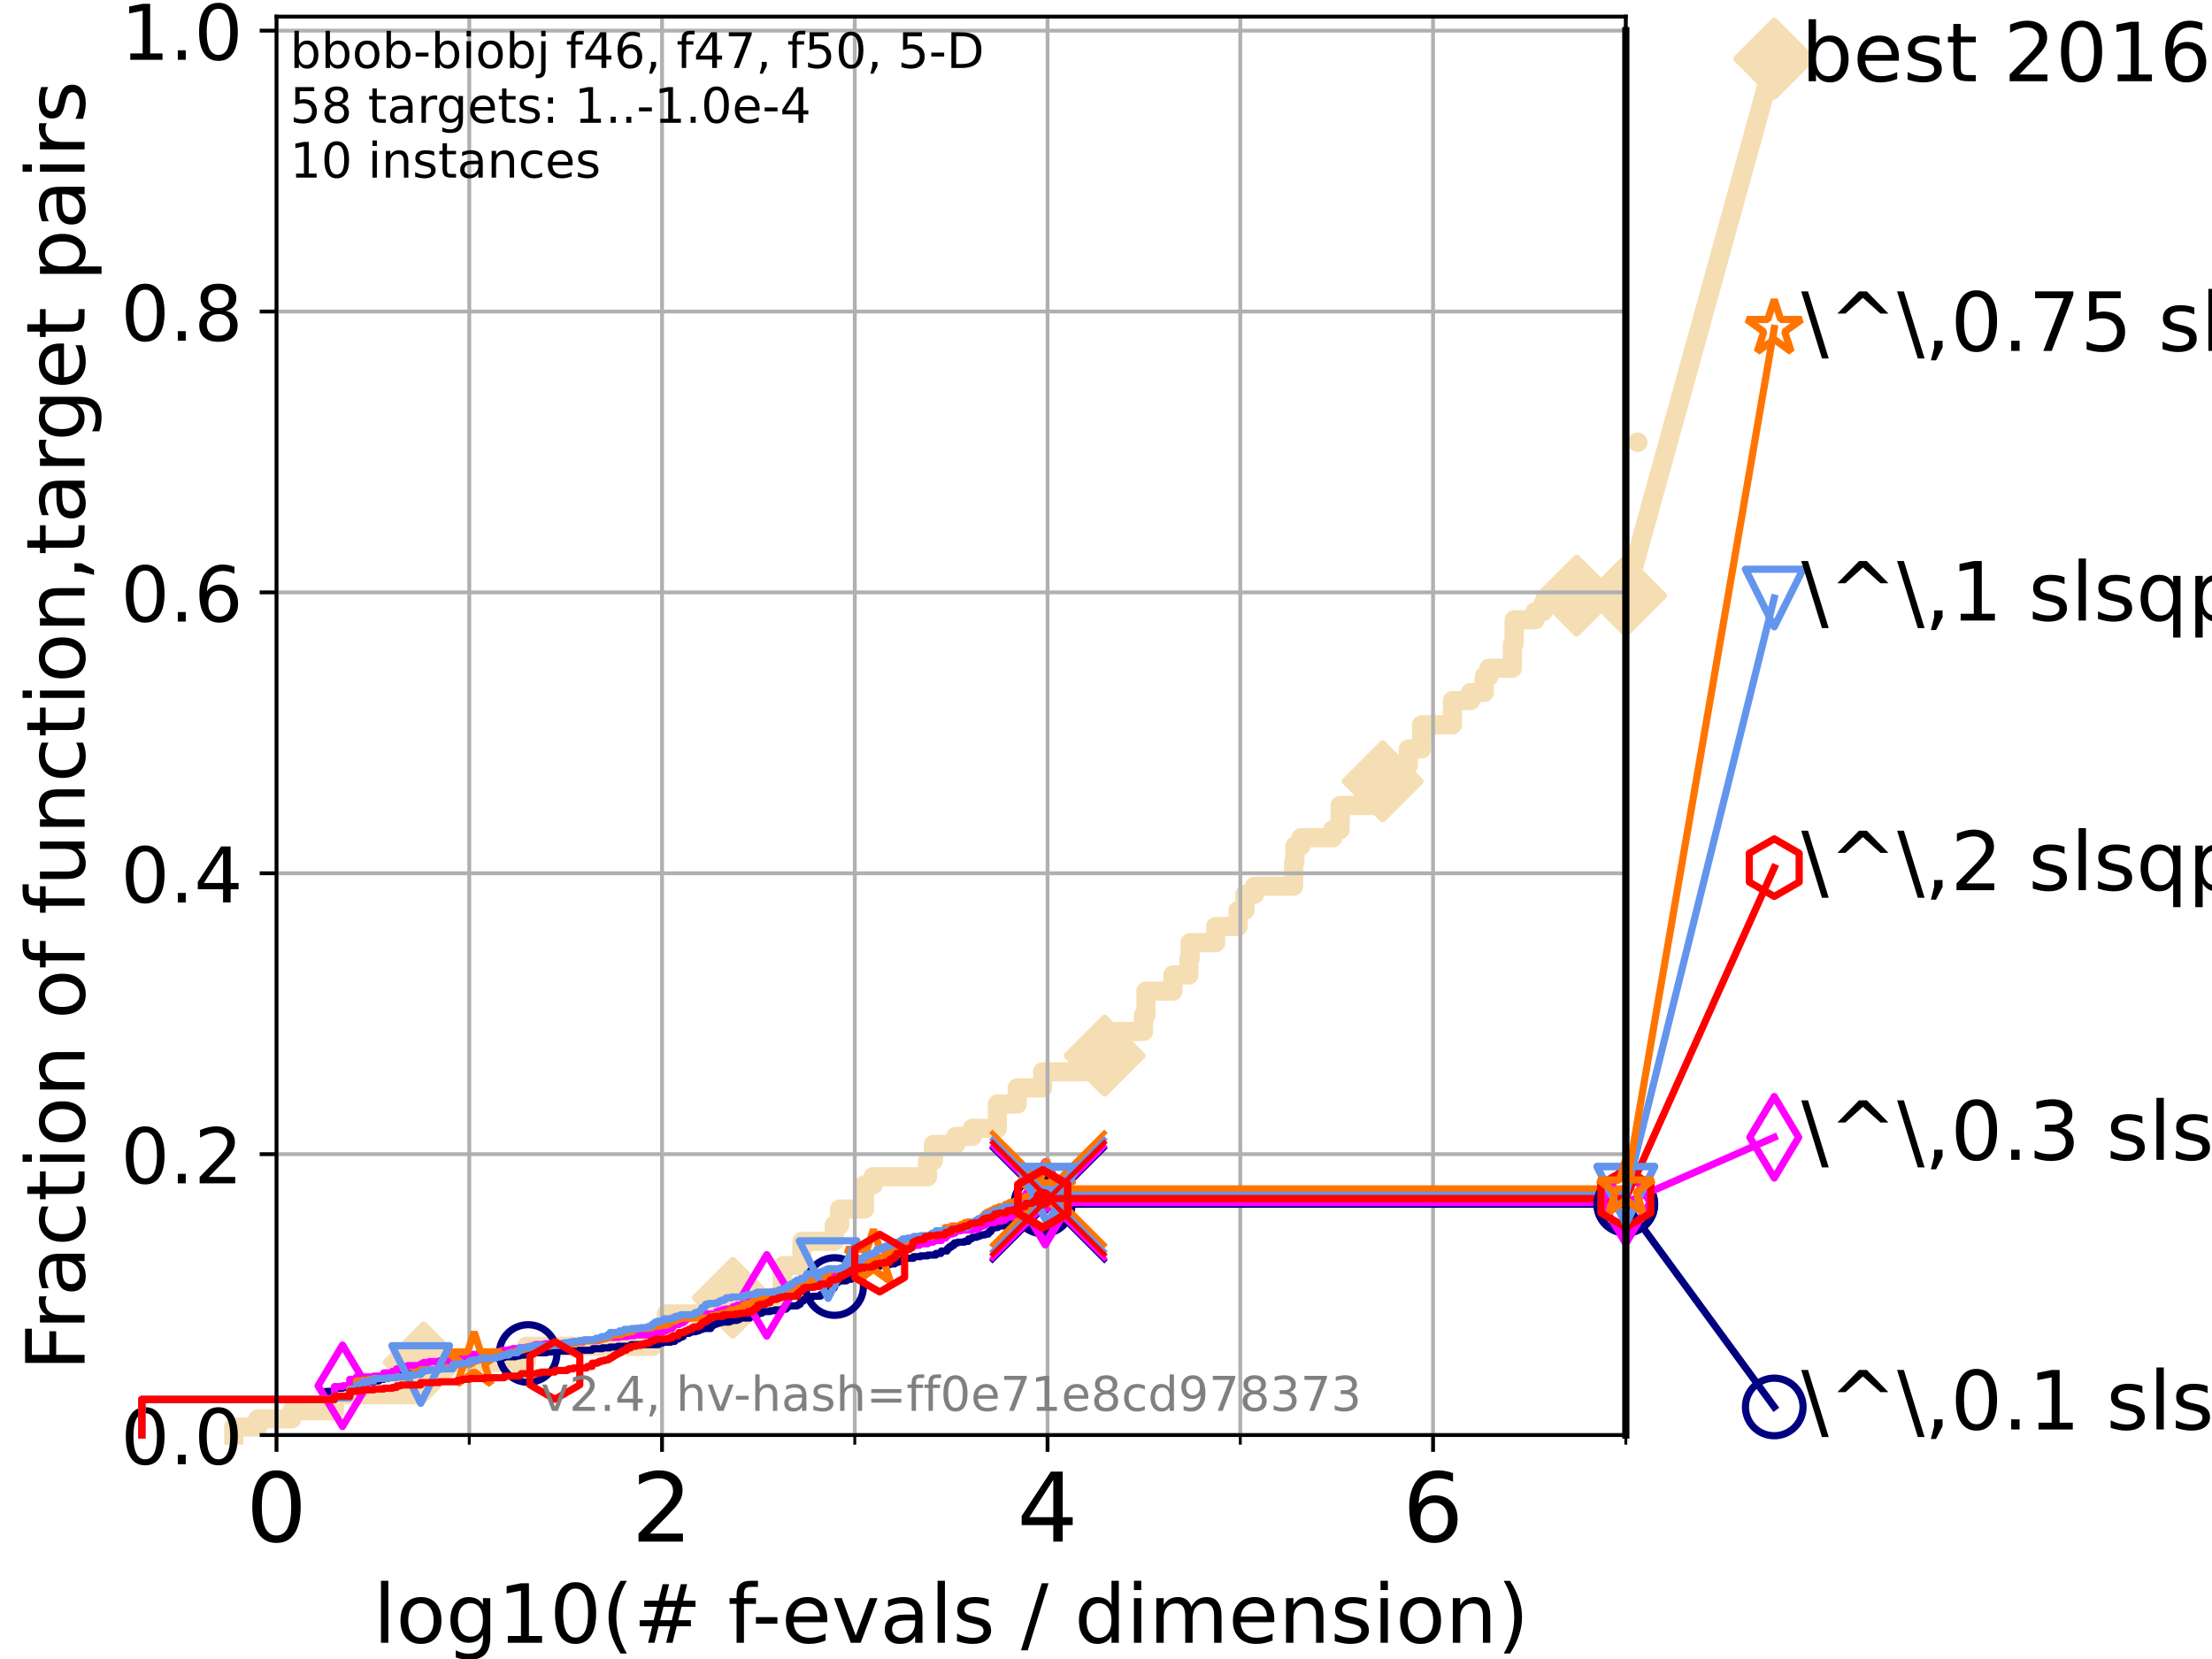 <?xml version="1.0" encoding="utf-8" standalone="no"?>
<!DOCTYPE svg PUBLIC "-//W3C//DTD SVG 1.1//EN"
  "http://www.w3.org/Graphics/SVG/1.1/DTD/svg11.dtd">
<!-- Created with matplotlib (https://matplotlib.org/) -->
<svg height="345.6pt" version="1.1" viewBox="0 0 460.8 345.6" width="460.8pt" xmlns="http://www.w3.org/2000/svg" xmlns:xlink="http://www.w3.org/1999/xlink">
 <defs>
  <style type="text/css">*{stroke-linecap:butt;stroke-linejoin:round;}</style>
 </defs>
 <g id="figure_1">
  <g id="patch_1">
   <path d="M 0 345.6 
L 460.8 345.6 
L 460.8 0 
L 0 0 
z
" style="fill:#ffffff;"/>
  </g>
  <g id="axes_1">
   <g id="patch_2">
    <path d="M 57.6 298.944 
L 338.688 298.944 
L 338.688 3.456 
L 57.6 3.456 
z
" style="fill:#ffffff;"/>
   </g>
   <g id="line2d_1">
    <path d="M 48.692 298.944 
L 48.692 297.263 
L 53.709 297.263 
L 53.709 295.581 
L 60.78 295.581 
L 60.78 293.9 
L 69.688 293.9 
L 69.688 290.537 
L 87.01 290.537 
L 87.01 287.174 
L 88.256 287.174 
L 88.256 283.811 
L 109.668 283.811 
L 109.668 280.449 
L 136.035 280.449 
L 136.035 277.086 
L 138.795 277.086 
L 138.795 273.723 
L 151.928 273.723 
L 151.928 272.042 
L 152.662 272.042 
L 152.662 270.36 
L 162.938 270.36 
L 162.938 265.316 
L 163.16 265.316 
L 163.16 263.635 
L 167.06 263.635 
L 167.06 258.591 
L 173.791 258.591 
L 173.791 255.228 
L 174.909 255.228 
L 174.909 251.865 
L 180.08 251.865 
L 180.08 246.821 
L 181.888 246.821 
L 181.888 245.139 
L 193.224 245.139 
L 193.224 241.777 
L 194.457 241.777 
L 194.457 238.414 
L 199.098 238.414 
L 199.098 236.732 
L 202.556 236.732 
L 202.556 235.051 
L 207.774 235.051 
L 207.774 230.007 
L 211.896 230.007 
L 211.896 226.644 
L 217.19 226.644 
L 217.19 223.281 
L 225.929 223.281 
L 225.929 219.919 
L 230.113 219.919 
L 230.113 214.874 
L 238.212 214.874 
L 238.212 211.512 
L 238.726 211.512 
L 238.726 206.467 
L 244.34 206.467 
L 244.34 203.105 
L 247.669 203.105 
L 247.669 199.742 
L 247.915 199.742 
L 247.915 196.379 
L 253.249 196.379 
L 253.249 193.016 
L 257.912 193.016 
L 257.912 189.653 
L 259.348 189.653 
L 259.348 186.291 
L 261.346 186.291 
L 261.346 184.609 
L 269.49 184.609 
L 269.49 179.565 
L 269.76 179.565 
L 269.76 176.202 
L 271.016 176.202 
L 271.016 174.521 
L 277.645 174.521 
L 277.645 172.84 
L 279.174 172.84 
L 279.174 167.795 
L 286.84 167.795 
L 286.84 162.751 
L 288.034 162.751 
L 288.034 161.07 
L 291.479 161.07 
L 291.479 159.388 
L 293.379 159.388 
L 293.379 156.026 
L 296.15 156.026 
L 296.15 150.981 
L 302.574 150.981 
L 302.574 145.937 
L 306.355 145.937 
L 306.355 144.256 
L 309.201 144.256 
L 309.201 140.893 
L 310.187 140.893 
L 310.187 139.212 
L 315.055 139.212 
L 315.055 134.167 
L 315.423 134.167 
L 315.423 129.123 
L 319.783 129.123 
L 319.783 127.442 
L 321.456 127.442 
L 321.456 125.761 
L 328.439 125.761 
L 328.439 124.079 
L 338.688 124.079 
" style="fill:none;stroke:#f5deb3;stroke-linecap:square;stroke-width:4;"/>
   </g>
   <g id="line2d_2">
    <defs>
     <path d="M 0 7.778 
L 7.778 0 
L 0 -7.778 
L -7.778 0 
z
" id="m074a598aa2" style="stroke:#f5deb3;stroke-linejoin:miter;stroke-width:1.5;"/>
    </defs>
    <g>
     <use style="fill:#f5deb3;stroke:#f5deb3;stroke-linejoin:miter;stroke-width:1.5;" x="88.256" xlink:href="#m074a598aa2" y="283.811"/>
     <use style="fill:#f5deb3;stroke:#f5deb3;stroke-linejoin:miter;stroke-width:1.5;" x="152.662" xlink:href="#m074a598aa2" y="270.36"/>
     <use style="fill:#f5deb3;stroke:#f5deb3;stroke-linejoin:miter;stroke-width:1.5;" x="230.113" xlink:href="#m074a598aa2" y="219.919"/>
     <use style="fill:#f5deb3;stroke:#f5deb3;stroke-linejoin:miter;stroke-width:1.5;" x="288.034" xlink:href="#m074a598aa2" y="162.751"/>
     <use style="fill:#f5deb3;stroke:#f5deb3;stroke-linejoin:miter;stroke-width:1.5;" x="328.439" xlink:href="#m074a598aa2" y="124.079"/>
     <use style="fill:#f5deb3;stroke:#f5deb3;stroke-linejoin:miter;stroke-width:1.5;" x="338.688" xlink:href="#m074a598aa2" y="124.079"/>
    </g>
   </g>
   <g id="line2d_3">
    <path style="fill:none;stroke:#f5deb3;stroke-linecap:square;stroke-width:4;"/>
    <g/>
   </g>
   <g id="line2d_4">
    <path d="M 338.688 124.079 
L 369.608 12.233 
" style="fill:none;stroke:#f5deb3;stroke-linecap:square;stroke-width:4;"/>
    <g>
     <use style="fill:#f5deb3;stroke:#f5deb3;stroke-linejoin:miter;stroke-width:1.5;" x="338.688" xlink:href="#m074a598aa2" y="124.079"/>
     <use style="fill:#f5deb3;stroke:#f5deb3;stroke-linejoin:miter;stroke-width:1.5;" x="369.608" xlink:href="#m074a598aa2" y="12.233"/>
    </g>
   </g>
   <g id="matplotlib.axis_1">
    <g id="xtick_1">
     <g id="line2d_5">
      <path clip-path="url(#p86a22459df)" d="M 57.6 298.944 
L 57.6 3.456 
" style="fill:none;stroke:#b0b0b0;stroke-linecap:square;stroke-width:0.8;"/>
     </g>
     <g id="line2d_6">
      <defs>
       <path d="M 0 0 
L 0 3.5 
" id="m015d5885fe" style="stroke:#000000;stroke-width:0.8;"/>
      </defs>
      <g>
       <use style="stroke:#000000;stroke-width:0.8;" x="57.6" xlink:href="#m015d5885fe" y="298.944"/>
      </g>
     </g>
     <g id="text_1">
      <!-- 0 -->
      <g transform="translate(51.237 321.141)scale(0.2 -0.2)">
       <defs>
        <path d="M 31.781 66.406 
Q 24.172 66.406 20.328 58.906 
Q 16.5 51.422 16.5 36.375 
Q 16.5 21.391 20.328 13.891 
Q 24.172 6.391 31.781 6.391 
Q 39.453 6.391 43.281 13.891 
Q 47.125 21.391 47.125 36.375 
Q 47.125 51.422 43.281 58.906 
Q 39.453 66.406 31.781 66.406 
z
M 31.781 74.219 
Q 44.047 74.219 50.516 64.516 
Q 56.984 54.828 56.984 36.375 
Q 56.984 17.969 50.516 8.266 
Q 44.047 -1.422 31.781 -1.422 
Q 19.531 -1.422 13.062 8.266 
Q 6.594 17.969 6.594 36.375 
Q 6.594 54.828 13.062 64.516 
Q 19.531 74.219 31.781 74.219 
z
" id="DejaVuSans-48"/>
       </defs>
       <use xlink:href="#DejaVuSans-48"/>
      </g>
     </g>
    </g>
    <g id="xtick_2">
     <g id="line2d_7">
      <path clip-path="url(#p86a22459df)" d="M 137.911 298.944 
L 137.911 3.456 
" style="fill:none;stroke:#b0b0b0;stroke-linecap:square;stroke-width:0.8;"/>
     </g>
     <g id="line2d_8">
      <g>
       <use style="stroke:#000000;stroke-width:0.8;" x="137.911" xlink:href="#m015d5885fe" y="298.944"/>
      </g>
     </g>
     <g id="text_2">
      <!-- 2 -->
      <g transform="translate(131.548 321.141)scale(0.2 -0.2)">
       <defs>
        <path d="M 19.188 8.297 
L 53.609 8.297 
L 53.609 0 
L 7.328 0 
L 7.328 8.297 
Q 12.938 14.109 22.625 23.891 
Q 32.328 33.688 34.812 36.531 
Q 39.547 41.844 41.422 45.531 
Q 43.312 49.219 43.312 52.781 
Q 43.312 58.594 39.234 62.25 
Q 35.156 65.922 28.609 65.922 
Q 23.969 65.922 18.812 64.312 
Q 13.672 62.703 7.812 59.422 
L 7.812 69.391 
Q 13.766 71.781 18.938 73 
Q 24.125 74.219 28.422 74.219 
Q 39.75 74.219 46.484 68.547 
Q 53.219 62.891 53.219 53.422 
Q 53.219 48.922 51.531 44.891 
Q 49.859 40.875 45.406 35.406 
Q 44.188 33.984 37.641 27.219 
Q 31.109 20.453 19.188 8.297 
z
" id="DejaVuSans-50"/>
       </defs>
       <use xlink:href="#DejaVuSans-50"/>
      </g>
     </g>
    </g>
    <g id="xtick_3">
     <g id="line2d_9">
      <path clip-path="url(#p86a22459df)" d="M 218.222 298.944 
L 218.222 3.456 
" style="fill:none;stroke:#b0b0b0;stroke-linecap:square;stroke-width:0.8;"/>
     </g>
     <g id="line2d_10">
      <g>
       <use style="stroke:#000000;stroke-width:0.8;" x="218.222" xlink:href="#m015d5885fe" y="298.944"/>
      </g>
     </g>
     <g id="text_3">
      <!-- 4 -->
      <g transform="translate(211.859 321.141)scale(0.2 -0.2)">
       <defs>
        <path d="M 37.797 64.312 
L 12.891 25.391 
L 37.797 25.391 
z
M 35.203 72.906 
L 47.609 72.906 
L 47.609 25.391 
L 58.016 25.391 
L 58.016 17.188 
L 47.609 17.188 
L 47.609 0 
L 37.797 0 
L 37.797 17.188 
L 4.891 17.188 
L 4.891 26.703 
z
" id="DejaVuSans-52"/>
       </defs>
       <use xlink:href="#DejaVuSans-52"/>
      </g>
     </g>
    </g>
    <g id="xtick_4">
     <g id="line2d_11">
      <path clip-path="url(#p86a22459df)" d="M 298.533 298.944 
L 298.533 3.456 
" style="fill:none;stroke:#b0b0b0;stroke-linecap:square;stroke-width:0.8;"/>
     </g>
     <g id="line2d_12">
      <g>
       <use style="stroke:#000000;stroke-width:0.8;" x="298.533" xlink:href="#m015d5885fe" y="298.944"/>
      </g>
     </g>
     <g id="text_4">
      <!-- 6 -->
      <g transform="translate(292.17 321.141)scale(0.2 -0.2)">
       <defs>
        <path d="M 33.016 40.375 
Q 26.375 40.375 22.484 35.828 
Q 18.609 31.297 18.609 23.391 
Q 18.609 15.531 22.484 10.953 
Q 26.375 6.391 33.016 6.391 
Q 39.656 6.391 43.531 10.953 
Q 47.406 15.531 47.406 23.391 
Q 47.406 31.297 43.531 35.828 
Q 39.656 40.375 33.016 40.375 
z
M 52.594 71.297 
L 52.594 62.312 
Q 48.875 64.062 45.094 64.984 
Q 41.312 65.922 37.594 65.922 
Q 27.828 65.922 22.672 59.328 
Q 17.531 52.734 16.797 39.406 
Q 19.672 43.656 24.016 45.922 
Q 28.375 48.188 33.594 48.188 
Q 44.578 48.188 50.953 41.516 
Q 57.328 34.859 57.328 23.391 
Q 57.328 12.156 50.688 5.359 
Q 44.047 -1.422 33.016 -1.422 
Q 20.359 -1.422 13.672 8.266 
Q 6.984 17.969 6.984 36.375 
Q 6.984 53.656 15.188 63.938 
Q 23.391 74.219 37.203 74.219 
Q 40.922 74.219 44.703 73.484 
Q 48.484 72.75 52.594 71.297 
z
" id="DejaVuSans-54"/>
       </defs>
       <use xlink:href="#DejaVuSans-54"/>
      </g>
     </g>
    </g>
    <g id="xtick_5">
     <g id="line2d_13">
      <path clip-path="url(#p86a22459df)" d="M 97.755 298.944 
L 97.755 3.456 
" style="fill:none;stroke:#b0b0b0;stroke-linecap:square;stroke-width:0.8;"/>
     </g>
     <g id="line2d_14">
      <defs>
       <path d="M 0 0 
L 0 2 
" id="m4e4ca40c97" style="stroke:#000000;stroke-width:0.6;"/>
      </defs>
      <g>
       <use style="stroke:#000000;stroke-width:0.6;" x="97.755" xlink:href="#m4e4ca40c97" y="298.944"/>
      </g>
     </g>
    </g>
    <g id="xtick_6">
     <g id="line2d_15">
      <path clip-path="url(#p86a22459df)" d="M 178.066 298.944 
L 178.066 3.456 
" style="fill:none;stroke:#b0b0b0;stroke-linecap:square;stroke-width:0.8;"/>
     </g>
     <g id="line2d_16">
      <g>
       <use style="stroke:#000000;stroke-width:0.6;" x="178.066" xlink:href="#m4e4ca40c97" y="298.944"/>
      </g>
     </g>
    </g>
    <g id="xtick_7">
     <g id="line2d_17">
      <path clip-path="url(#p86a22459df)" d="M 258.377 298.944 
L 258.377 3.456 
" style="fill:none;stroke:#b0b0b0;stroke-linecap:square;stroke-width:0.8;"/>
     </g>
     <g id="line2d_18">
      <g>
       <use style="stroke:#000000;stroke-width:0.6;" x="258.377" xlink:href="#m4e4ca40c97" y="298.944"/>
      </g>
     </g>
    </g>
    <g id="xtick_8">
     <g id="line2d_19">
      <path clip-path="url(#p86a22459df)" d="M 338.688 298.944 
L 338.688 3.456 
" style="fill:none;stroke:#b0b0b0;stroke-linecap:square;stroke-width:0.8;"/>
     </g>
     <g id="line2d_20">
      <g>
       <use style="stroke:#000000;stroke-width:0.6;" x="338.688" xlink:href="#m4e4ca40c97" y="298.944"/>
      </g>
     </g>
    </g>
    <g id="text_5">
     <!-- log10(# f-evals / dimension) -->
     <g transform="translate(77.764 342.218)scale(0.17 -0.17)">
      <defs>
       <path d="M 9.422 75.984 
L 18.406 75.984 
L 18.406 0 
L 9.422 0 
z
" id="DejaVuSans-108"/>
       <path d="M 30.609 48.391 
Q 23.391 48.391 19.188 42.75 
Q 14.984 37.109 14.984 27.297 
Q 14.984 17.484 19.156 11.844 
Q 23.344 6.203 30.609 6.203 
Q 37.797 6.203 41.984 11.859 
Q 46.188 17.531 46.188 27.297 
Q 46.188 37.016 41.984 42.703 
Q 37.797 48.391 30.609 48.391 
z
M 30.609 56 
Q 42.328 56 49.016 48.375 
Q 55.719 40.766 55.719 27.297 
Q 55.719 13.875 49.016 6.219 
Q 42.328 -1.422 30.609 -1.422 
Q 18.844 -1.422 12.172 6.219 
Q 5.516 13.875 5.516 27.297 
Q 5.516 40.766 12.172 48.375 
Q 18.844 56 30.609 56 
z
" id="DejaVuSans-111"/>
       <path d="M 45.406 27.984 
Q 45.406 37.75 41.375 43.109 
Q 37.359 48.484 30.078 48.484 
Q 22.859 48.484 18.828 43.109 
Q 14.797 37.75 14.797 27.984 
Q 14.797 18.266 18.828 12.891 
Q 22.859 7.516 30.078 7.516 
Q 37.359 7.516 41.375 12.891 
Q 45.406 18.266 45.406 27.984 
z
M 54.391 6.781 
Q 54.391 -7.172 48.188 -13.984 
Q 42 -20.797 29.203 -20.797 
Q 24.469 -20.797 20.266 -20.094 
Q 16.062 -19.391 12.109 -17.922 
L 12.109 -9.188 
Q 16.062 -11.328 19.922 -12.344 
Q 23.781 -13.375 27.781 -13.375 
Q 36.625 -13.375 41.016 -8.766 
Q 45.406 -4.156 45.406 5.172 
L 45.406 9.625 
Q 42.625 4.781 38.281 2.391 
Q 33.938 0 27.875 0 
Q 17.828 0 11.672 7.656 
Q 5.516 15.328 5.516 27.984 
Q 5.516 40.672 11.672 48.328 
Q 17.828 56 27.875 56 
Q 33.938 56 38.281 53.609 
Q 42.625 51.219 45.406 46.391 
L 45.406 54.688 
L 54.391 54.688 
z
" id="DejaVuSans-103"/>
       <path d="M 12.406 8.297 
L 28.516 8.297 
L 28.516 63.922 
L 10.984 60.406 
L 10.984 69.391 
L 28.422 72.906 
L 38.281 72.906 
L 38.281 8.297 
L 54.391 8.297 
L 54.391 0 
L 12.406 0 
z
" id="DejaVuSans-49"/>
       <path d="M 31 75.875 
Q 24.469 64.656 21.281 53.656 
Q 18.109 42.672 18.109 31.391 
Q 18.109 20.125 21.312 9.062 
Q 24.516 -2 31 -13.188 
L 23.188 -13.188 
Q 15.875 -1.703 12.234 9.375 
Q 8.594 20.453 8.594 31.391 
Q 8.594 42.281 12.203 53.312 
Q 15.828 64.359 23.188 75.875 
z
" id="DejaVuSans-40"/>
       <path d="M 51.125 44 
L 36.922 44 
L 32.812 27.688 
L 47.125 27.688 
z
M 43.797 71.781 
L 38.719 51.516 
L 52.984 51.516 
L 58.109 71.781 
L 65.922 71.781 
L 60.891 51.516 
L 76.125 51.516 
L 76.125 44 
L 58.984 44 
L 54.984 27.688 
L 70.516 27.688 
L 70.516 20.219 
L 53.078 20.219 
L 48 0 
L 40.188 0 
L 45.219 20.219 
L 30.906 20.219 
L 25.875 0 
L 18.016 0 
L 23.094 20.219 
L 7.719 20.219 
L 7.719 27.688 
L 24.906 27.688 
L 29 44 
L 13.281 44 
L 13.281 51.516 
L 30.906 51.516 
L 35.891 71.781 
z
" id="DejaVuSans-35"/>
       <path id="DejaVuSans-32"/>
       <path d="M 37.109 75.984 
L 37.109 68.5 
L 28.516 68.5 
Q 23.688 68.5 21.797 66.547 
Q 19.922 64.594 19.922 59.516 
L 19.922 54.688 
L 34.719 54.688 
L 34.719 47.703 
L 19.922 47.703 
L 19.922 0 
L 10.891 0 
L 10.891 47.703 
L 2.297 47.703 
L 2.297 54.688 
L 10.891 54.688 
L 10.891 58.5 
Q 10.891 67.625 15.141 71.797 
Q 19.391 75.984 28.609 75.984 
z
" id="DejaVuSans-102"/>
       <path d="M 4.891 31.391 
L 31.203 31.391 
L 31.203 23.391 
L 4.891 23.391 
z
" id="DejaVuSans-45"/>
       <path d="M 56.203 29.594 
L 56.203 25.203 
L 14.891 25.203 
Q 15.484 15.922 20.484 11.062 
Q 25.484 6.203 34.422 6.203 
Q 39.594 6.203 44.453 7.469 
Q 49.312 8.734 54.109 11.281 
L 54.109 2.781 
Q 49.266 0.734 44.188 -0.344 
Q 39.109 -1.422 33.891 -1.422 
Q 20.797 -1.422 13.156 6.188 
Q 5.516 13.812 5.516 26.812 
Q 5.516 40.234 12.766 48.109 
Q 20.016 56 32.328 56 
Q 43.359 56 49.781 48.891 
Q 56.203 41.797 56.203 29.594 
z
M 47.219 32.234 
Q 47.125 39.594 43.094 43.984 
Q 39.062 48.391 32.422 48.391 
Q 24.906 48.391 20.391 44.141 
Q 15.875 39.891 15.188 32.172 
z
" id="DejaVuSans-101"/>
       <path d="M 2.984 54.688 
L 12.5 54.688 
L 29.594 8.797 
L 46.688 54.688 
L 56.203 54.688 
L 35.688 0 
L 23.484 0 
z
" id="DejaVuSans-118"/>
       <path d="M 34.281 27.484 
Q 23.391 27.484 19.188 25 
Q 14.984 22.516 14.984 16.5 
Q 14.984 11.719 18.141 8.906 
Q 21.297 6.109 26.703 6.109 
Q 34.188 6.109 38.703 11.406 
Q 43.219 16.703 43.219 25.484 
L 43.219 27.484 
z
M 52.203 31.203 
L 52.203 0 
L 43.219 0 
L 43.219 8.297 
Q 40.141 3.328 35.547 0.953 
Q 30.953 -1.422 24.312 -1.422 
Q 15.922 -1.422 10.953 3.297 
Q 6 8.016 6 15.922 
Q 6 25.141 12.172 29.828 
Q 18.359 34.516 30.609 34.516 
L 43.219 34.516 
L 43.219 35.406 
Q 43.219 41.609 39.141 45 
Q 35.062 48.391 27.688 48.391 
Q 23 48.391 18.547 47.266 
Q 14.109 46.141 10.016 43.891 
L 10.016 52.203 
Q 14.938 54.109 19.578 55.047 
Q 24.219 56 28.609 56 
Q 40.484 56 46.344 49.844 
Q 52.203 43.703 52.203 31.203 
z
" id="DejaVuSans-97"/>
       <path d="M 44.281 53.078 
L 44.281 44.578 
Q 40.484 46.531 36.375 47.5 
Q 32.281 48.484 27.875 48.484 
Q 21.188 48.484 17.844 46.438 
Q 14.5 44.391 14.5 40.281 
Q 14.5 37.156 16.891 35.375 
Q 19.281 33.594 26.516 31.984 
L 29.594 31.297 
Q 39.156 29.25 43.188 25.516 
Q 47.219 21.781 47.219 15.094 
Q 47.219 7.469 41.188 3.016 
Q 35.156 -1.422 24.609 -1.422 
Q 20.219 -1.422 15.453 -0.562 
Q 10.688 0.297 5.422 2 
L 5.422 11.281 
Q 10.406 8.688 15.234 7.391 
Q 20.062 6.109 24.812 6.109 
Q 31.156 6.109 34.562 8.281 
Q 37.984 10.453 37.984 14.406 
Q 37.984 18.062 35.516 20.016 
Q 33.062 21.969 24.703 23.781 
L 21.578 24.516 
Q 13.234 26.266 9.516 29.906 
Q 5.812 33.547 5.812 39.891 
Q 5.812 47.609 11.281 51.797 
Q 16.75 56 26.812 56 
Q 31.781 56 36.172 55.266 
Q 40.578 54.547 44.281 53.078 
z
" id="DejaVuSans-115"/>
       <path d="M 25.391 72.906 
L 33.688 72.906 
L 8.297 -9.281 
L 0 -9.281 
z
" id="DejaVuSans-47"/>
       <path d="M 45.406 46.391 
L 45.406 75.984 
L 54.391 75.984 
L 54.391 0 
L 45.406 0 
L 45.406 8.203 
Q 42.578 3.328 38.25 0.953 
Q 33.938 -1.422 27.875 -1.422 
Q 17.969 -1.422 11.734 6.484 
Q 5.516 14.406 5.516 27.297 
Q 5.516 40.188 11.734 48.094 
Q 17.969 56 27.875 56 
Q 33.938 56 38.25 53.625 
Q 42.578 51.266 45.406 46.391 
z
M 14.797 27.297 
Q 14.797 17.391 18.875 11.75 
Q 22.953 6.109 30.078 6.109 
Q 37.203 6.109 41.297 11.75 
Q 45.406 17.391 45.406 27.297 
Q 45.406 37.203 41.297 42.844 
Q 37.203 48.484 30.078 48.484 
Q 22.953 48.484 18.875 42.844 
Q 14.797 37.203 14.797 27.297 
z
" id="DejaVuSans-100"/>
       <path d="M 9.422 54.688 
L 18.406 54.688 
L 18.406 0 
L 9.422 0 
z
M 9.422 75.984 
L 18.406 75.984 
L 18.406 64.594 
L 9.422 64.594 
z
" id="DejaVuSans-105"/>
       <path d="M 52 44.188 
Q 55.375 50.25 60.062 53.125 
Q 64.75 56 71.094 56 
Q 79.641 56 84.281 50.016 
Q 88.922 44.047 88.922 33.016 
L 88.922 0 
L 79.891 0 
L 79.891 32.719 
Q 79.891 40.578 77.094 44.375 
Q 74.312 48.188 68.609 48.188 
Q 61.625 48.188 57.562 43.547 
Q 53.516 38.922 53.516 30.906 
L 53.516 0 
L 44.484 0 
L 44.484 32.719 
Q 44.484 40.625 41.703 44.406 
Q 38.922 48.188 33.109 48.188 
Q 26.219 48.188 22.156 43.531 
Q 18.109 38.875 18.109 30.906 
L 18.109 0 
L 9.078 0 
L 9.078 54.688 
L 18.109 54.688 
L 18.109 46.188 
Q 21.188 51.219 25.484 53.609 
Q 29.781 56 35.688 56 
Q 41.656 56 45.828 52.969 
Q 50 49.953 52 44.188 
z
" id="DejaVuSans-109"/>
       <path d="M 54.891 33.016 
L 54.891 0 
L 45.906 0 
L 45.906 32.719 
Q 45.906 40.484 42.875 44.328 
Q 39.844 48.188 33.797 48.188 
Q 26.516 48.188 22.312 43.547 
Q 18.109 38.922 18.109 30.906 
L 18.109 0 
L 9.078 0 
L 9.078 54.688 
L 18.109 54.688 
L 18.109 46.188 
Q 21.344 51.125 25.703 53.562 
Q 30.078 56 35.797 56 
Q 45.219 56 50.047 50.172 
Q 54.891 44.344 54.891 33.016 
z
" id="DejaVuSans-110"/>
       <path d="M 8.016 75.875 
L 15.828 75.875 
Q 23.141 64.359 26.781 53.312 
Q 30.422 42.281 30.422 31.391 
Q 30.422 20.453 26.781 9.375 
Q 23.141 -1.703 15.828 -13.188 
L 8.016 -13.188 
Q 14.5 -2 17.703 9.062 
Q 20.906 20.125 20.906 31.391 
Q 20.906 42.672 17.703 53.656 
Q 14.5 64.656 8.016 75.875 
z
" id="DejaVuSans-41"/>
      </defs>
      <use xlink:href="#DejaVuSans-108"/>
      <use x="27.783" xlink:href="#DejaVuSans-111"/>
      <use x="88.965" xlink:href="#DejaVuSans-103"/>
      <use x="152.441" xlink:href="#DejaVuSans-49"/>
      <use x="216.064" xlink:href="#DejaVuSans-48"/>
      <use x="279.688" xlink:href="#DejaVuSans-40"/>
      <use x="318.701" xlink:href="#DejaVuSans-35"/>
      <use x="402.49" xlink:href="#DejaVuSans-32"/>
      <use x="434.277" xlink:href="#DejaVuSans-102"/>
      <use x="463.982" xlink:href="#DejaVuSans-45"/>
      <use x="500.066" xlink:href="#DejaVuSans-101"/>
      <use x="561.59" xlink:href="#DejaVuSans-118"/>
      <use x="620.77" xlink:href="#DejaVuSans-97"/>
      <use x="682.049" xlink:href="#DejaVuSans-108"/>
      <use x="709.832" xlink:href="#DejaVuSans-115"/>
      <use x="761.932" xlink:href="#DejaVuSans-32"/>
      <use x="793.719" xlink:href="#DejaVuSans-47"/>
      <use x="827.41" xlink:href="#DejaVuSans-32"/>
      <use x="859.197" xlink:href="#DejaVuSans-100"/>
      <use x="922.674" xlink:href="#DejaVuSans-105"/>
      <use x="950.457" xlink:href="#DejaVuSans-109"/>
      <use x="1047.869" xlink:href="#DejaVuSans-101"/>
      <use x="1109.393" xlink:href="#DejaVuSans-110"/>
      <use x="1172.771" xlink:href="#DejaVuSans-115"/>
      <use x="1224.871" xlink:href="#DejaVuSans-105"/>
      <use x="1252.654" xlink:href="#DejaVuSans-111"/>
      <use x="1313.836" xlink:href="#DejaVuSans-110"/>
      <use x="1377.215" xlink:href="#DejaVuSans-41"/>
     </g>
    </g>
   </g>
   <g id="matplotlib.axis_2">
    <g id="ytick_1">
     <g id="line2d_21">
      <path clip-path="url(#p86a22459df)" d="M 57.6 298.944 
L 338.688 298.944 
" style="fill:none;stroke:#b0b0b0;stroke-linecap:square;stroke-width:0.8;"/>
     </g>
     <g id="line2d_22">
      <defs>
       <path d="M 0 0 
L -3.5 0 
" id="mf8f7ea5d62" style="stroke:#000000;stroke-width:0.8;"/>
      </defs>
      <g>
       <use style="stroke:#000000;stroke-width:0.8;" x="57.6" xlink:href="#mf8f7ea5d62" y="298.944"/>
      </g>
     </g>
     <g id="text_6">
      <!-- 0.0 -->
      <g transform="translate(25.155 305.023)scale(0.16 -0.16)">
       <defs>
        <path d="M 10.688 12.406 
L 21 12.406 
L 21 0 
L 10.688 0 
z
" id="DejaVuSans-46"/>
       </defs>
       <use xlink:href="#DejaVuSans-48"/>
       <use x="63.623" xlink:href="#DejaVuSans-46"/>
       <use x="95.41" xlink:href="#DejaVuSans-48"/>
      </g>
     </g>
    </g>
    <g id="ytick_2">
     <g id="line2d_23">
      <path clip-path="url(#p86a22459df)" d="M 57.6 240.432 
L 338.688 240.432 
" style="fill:none;stroke:#b0b0b0;stroke-linecap:square;stroke-width:0.8;"/>
     </g>
     <g id="line2d_24">
      <g>
       <use style="stroke:#000000;stroke-width:0.8;" x="57.6" xlink:href="#mf8f7ea5d62" y="240.432"/>
      </g>
     </g>
     <g id="text_7">
      <!-- 0.2 -->
      <g transform="translate(25.155 246.51)scale(0.16 -0.16)">
       <use xlink:href="#DejaVuSans-48"/>
       <use x="63.623" xlink:href="#DejaVuSans-46"/>
       <use x="95.41" xlink:href="#DejaVuSans-50"/>
      </g>
     </g>
    </g>
    <g id="ytick_3">
     <g id="line2d_25">
      <path clip-path="url(#p86a22459df)" d="M 57.6 181.919 
L 338.688 181.919 
" style="fill:none;stroke:#b0b0b0;stroke-linecap:square;stroke-width:0.8;"/>
     </g>
     <g id="line2d_26">
      <g>
       <use style="stroke:#000000;stroke-width:0.8;" x="57.6" xlink:href="#mf8f7ea5d62" y="181.919"/>
      </g>
     </g>
     <g id="text_8">
      <!-- 0.4 -->
      <g transform="translate(25.155 187.998)scale(0.16 -0.16)">
       <use xlink:href="#DejaVuSans-48"/>
       <use x="63.623" xlink:href="#DejaVuSans-46"/>
       <use x="95.41" xlink:href="#DejaVuSans-52"/>
      </g>
     </g>
    </g>
    <g id="ytick_4">
     <g id="line2d_27">
      <path clip-path="url(#p86a22459df)" d="M 57.6 123.407 
L 338.688 123.407 
" style="fill:none;stroke:#b0b0b0;stroke-linecap:square;stroke-width:0.8;"/>
     </g>
     <g id="line2d_28">
      <g>
       <use style="stroke:#000000;stroke-width:0.8;" x="57.6" xlink:href="#mf8f7ea5d62" y="123.407"/>
      </g>
     </g>
     <g id="text_9">
      <!-- 0.6 -->
      <g transform="translate(25.155 129.485)scale(0.16 -0.16)">
       <use xlink:href="#DejaVuSans-48"/>
       <use x="63.623" xlink:href="#DejaVuSans-46"/>
       <use x="95.41" xlink:href="#DejaVuSans-54"/>
      </g>
     </g>
    </g>
    <g id="ytick_5">
     <g id="line2d_29">
      <path clip-path="url(#p86a22459df)" d="M 57.6 64.894 
L 338.688 64.894 
" style="fill:none;stroke:#b0b0b0;stroke-linecap:square;stroke-width:0.8;"/>
     </g>
     <g id="line2d_30">
      <g>
       <use style="stroke:#000000;stroke-width:0.8;" x="57.6" xlink:href="#mf8f7ea5d62" y="64.894"/>
      </g>
     </g>
     <g id="text_10">
      <!-- 0.8 -->
      <g transform="translate(25.155 70.973)scale(0.16 -0.16)">
       <defs>
        <path d="M 31.781 34.625 
Q 24.75 34.625 20.719 30.859 
Q 16.703 27.094 16.703 20.516 
Q 16.703 13.922 20.719 10.156 
Q 24.75 6.391 31.781 6.391 
Q 38.812 6.391 42.859 10.172 
Q 46.922 13.969 46.922 20.516 
Q 46.922 27.094 42.891 30.859 
Q 38.875 34.625 31.781 34.625 
z
M 21.922 38.812 
Q 15.578 40.375 12.031 44.719 
Q 8.5 49.078 8.5 55.328 
Q 8.5 64.062 14.719 69.141 
Q 20.953 74.219 31.781 74.219 
Q 42.672 74.219 48.875 69.141 
Q 55.078 64.062 55.078 55.328 
Q 55.078 49.078 51.531 44.719 
Q 48 40.375 41.703 38.812 
Q 48.828 37.156 52.797 32.312 
Q 56.781 27.484 56.781 20.516 
Q 56.781 9.906 50.312 4.234 
Q 43.844 -1.422 31.781 -1.422 
Q 19.734 -1.422 13.25 4.234 
Q 6.781 9.906 6.781 20.516 
Q 6.781 27.484 10.781 32.312 
Q 14.797 37.156 21.922 38.812 
z
M 18.312 54.391 
Q 18.312 48.734 21.844 45.562 
Q 25.391 42.391 31.781 42.391 
Q 38.141 42.391 41.719 45.562 
Q 45.312 48.734 45.312 54.391 
Q 45.312 60.062 41.719 63.234 
Q 38.141 66.406 31.781 66.406 
Q 25.391 66.406 21.844 63.234 
Q 18.312 60.062 18.312 54.391 
z
" id="DejaVuSans-56"/>
       </defs>
       <use xlink:href="#DejaVuSans-48"/>
       <use x="63.623" xlink:href="#DejaVuSans-46"/>
       <use x="95.41" xlink:href="#DejaVuSans-56"/>
      </g>
     </g>
    </g>
    <g id="ytick_6">
     <g id="line2d_31">
      <path clip-path="url(#p86a22459df)" d="M 57.6 6.382 
L 338.688 6.382 
" style="fill:none;stroke:#b0b0b0;stroke-linecap:square;stroke-width:0.8;"/>
     </g>
     <g id="line2d_32">
      <g>
       <use style="stroke:#000000;stroke-width:0.8;" x="57.6" xlink:href="#mf8f7ea5d62" y="6.382"/>
      </g>
     </g>
     <g id="text_11">
      <!-- 1.0 -->
      <g transform="translate(25.155 12.46)scale(0.16 -0.16)">
       <use xlink:href="#DejaVuSans-49"/>
       <use x="63.623" xlink:href="#DejaVuSans-46"/>
       <use x="95.41" xlink:href="#DejaVuSans-48"/>
      </g>
     </g>
    </g>
    <g id="text_12">
     <!-- Fraction of function,target pairs -->
     <g transform="translate(17.62 285.585)rotate(-90)scale(0.17 -0.17)">
      <defs>
       <path d="M 9.812 72.906 
L 51.703 72.906 
L 51.703 64.594 
L 19.672 64.594 
L 19.672 43.109 
L 48.578 43.109 
L 48.578 34.812 
L 19.672 34.812 
L 19.672 0 
L 9.812 0 
z
" id="DejaVuSans-70"/>
       <path d="M 41.109 46.297 
Q 39.594 47.172 37.812 47.578 
Q 36.031 48 33.891 48 
Q 26.266 48 22.188 43.047 
Q 18.109 38.094 18.109 28.812 
L 18.109 0 
L 9.078 0 
L 9.078 54.688 
L 18.109 54.688 
L 18.109 46.188 
Q 20.953 51.172 25.484 53.578 
Q 30.031 56 36.531 56 
Q 37.453 56 38.578 55.875 
Q 39.703 55.766 41.062 55.516 
z
" id="DejaVuSans-114"/>
       <path d="M 48.781 52.594 
L 48.781 44.188 
Q 44.969 46.297 41.141 47.344 
Q 37.312 48.391 33.406 48.391 
Q 24.656 48.391 19.812 42.844 
Q 14.984 37.312 14.984 27.297 
Q 14.984 17.281 19.812 11.734 
Q 24.656 6.203 33.406 6.203 
Q 37.312 6.203 41.141 7.25 
Q 44.969 8.297 48.781 10.406 
L 48.781 2.094 
Q 45.016 0.344 40.984 -0.531 
Q 36.969 -1.422 32.422 -1.422 
Q 20.062 -1.422 12.781 6.344 
Q 5.516 14.109 5.516 27.297 
Q 5.516 40.672 12.859 48.328 
Q 20.219 56 33.016 56 
Q 37.156 56 41.109 55.141 
Q 45.062 54.297 48.781 52.594 
z
" id="DejaVuSans-99"/>
       <path d="M 18.312 70.219 
L 18.312 54.688 
L 36.812 54.688 
L 36.812 47.703 
L 18.312 47.703 
L 18.312 18.016 
Q 18.312 11.328 20.141 9.422 
Q 21.969 7.516 27.594 7.516 
L 36.812 7.516 
L 36.812 0 
L 27.594 0 
Q 17.188 0 13.234 3.875 
Q 9.281 7.766 9.281 18.016 
L 9.281 47.703 
L 2.688 47.703 
L 2.688 54.688 
L 9.281 54.688 
L 9.281 70.219 
z
" id="DejaVuSans-116"/>
       <path d="M 8.5 21.578 
L 8.5 54.688 
L 17.484 54.688 
L 17.484 21.922 
Q 17.484 14.156 20.5 10.266 
Q 23.531 6.391 29.594 6.391 
Q 36.859 6.391 41.078 11.031 
Q 45.312 15.672 45.312 23.688 
L 45.312 54.688 
L 54.297 54.688 
L 54.297 0 
L 45.312 0 
L 45.312 8.406 
Q 42.047 3.422 37.719 1 
Q 33.406 -1.422 27.688 -1.422 
Q 18.266 -1.422 13.375 4.438 
Q 8.5 10.297 8.5 21.578 
z
M 31.109 56 
z
" id="DejaVuSans-117"/>
       <path d="M 11.719 12.406 
L 22.016 12.406 
L 22.016 4 
L 14.016 -11.625 
L 7.719 -11.625 
L 11.719 4 
z
" id="DejaVuSans-44"/>
       <path d="M 18.109 8.203 
L 18.109 -20.797 
L 9.078 -20.797 
L 9.078 54.688 
L 18.109 54.688 
L 18.109 46.391 
Q 20.953 51.266 25.266 53.625 
Q 29.594 56 35.594 56 
Q 45.562 56 51.781 48.094 
Q 58.016 40.188 58.016 27.297 
Q 58.016 14.406 51.781 6.484 
Q 45.562 -1.422 35.594 -1.422 
Q 29.594 -1.422 25.266 0.953 
Q 20.953 3.328 18.109 8.203 
z
M 48.688 27.297 
Q 48.688 37.203 44.609 42.844 
Q 40.531 48.484 33.406 48.484 
Q 26.266 48.484 22.188 42.844 
Q 18.109 37.203 18.109 27.297 
Q 18.109 17.391 22.188 11.75 
Q 26.266 6.109 33.406 6.109 
Q 40.531 6.109 44.609 11.75 
Q 48.688 17.391 48.688 27.297 
z
" id="DejaVuSans-112"/>
      </defs>
      <use xlink:href="#DejaVuSans-70"/>
      <use x="50.27" xlink:href="#DejaVuSans-114"/>
      <use x="91.383" xlink:href="#DejaVuSans-97"/>
      <use x="152.662" xlink:href="#DejaVuSans-99"/>
      <use x="207.643" xlink:href="#DejaVuSans-116"/>
      <use x="246.852" xlink:href="#DejaVuSans-105"/>
      <use x="274.635" xlink:href="#DejaVuSans-111"/>
      <use x="335.816" xlink:href="#DejaVuSans-110"/>
      <use x="399.195" xlink:href="#DejaVuSans-32"/>
      <use x="430.982" xlink:href="#DejaVuSans-111"/>
      <use x="492.164" xlink:href="#DejaVuSans-102"/>
      <use x="527.369" xlink:href="#DejaVuSans-32"/>
      <use x="559.156" xlink:href="#DejaVuSans-102"/>
      <use x="594.361" xlink:href="#DejaVuSans-117"/>
      <use x="657.74" xlink:href="#DejaVuSans-110"/>
      <use x="721.119" xlink:href="#DejaVuSans-99"/>
      <use x="776.1" xlink:href="#DejaVuSans-116"/>
      <use x="815.309" xlink:href="#DejaVuSans-105"/>
      <use x="843.092" xlink:href="#DejaVuSans-111"/>
      <use x="904.273" xlink:href="#DejaVuSans-110"/>
      <use x="967.652" xlink:href="#DejaVuSans-44"/>
      <use x="999.439" xlink:href="#DejaVuSans-116"/>
      <use x="1038.648" xlink:href="#DejaVuSans-97"/>
      <use x="1099.928" xlink:href="#DejaVuSans-114"/>
      <use x="1139.291" xlink:href="#DejaVuSans-103"/>
      <use x="1202.768" xlink:href="#DejaVuSans-101"/>
      <use x="1264.291" xlink:href="#DejaVuSans-116"/>
      <use x="1303.5" xlink:href="#DejaVuSans-32"/>
      <use x="1335.287" xlink:href="#DejaVuSans-112"/>
      <use x="1398.764" xlink:href="#DejaVuSans-97"/>
      <use x="1460.043" xlink:href="#DejaVuSans-105"/>
      <use x="1487.826" xlink:href="#DejaVuSans-114"/>
      <use x="1528.939" xlink:href="#DejaVuSans-115"/>
     </g>
    </g>
   </g>
   <g id="line2d_33">
    <defs>
     <path d="M 0 1.5 
C 0.398 1.5 0.779 1.342 1.061 1.061 
C 1.342 0.779 1.5 0.398 1.5 0 
C 1.5 -0.398 1.342 -0.779 1.061 -1.061 
C 0.779 -1.342 0.398 -1.5 0 -1.5 
C -0.398 -1.5 -0.779 -1.342 -1.061 -1.061 
C -1.342 -0.779 -1.5 -0.398 -1.5 0 
C -1.5 0.398 -1.342 0.779 -1.061 1.061 
C -0.779 1.342 -0.398 1.5 0 1.5 
z
" id="m2b2f01b15c" style="stroke:#f5deb3;"/>
    </defs>
    <g>
     <use style="fill:#f5deb3;stroke:#f5deb3;" x="341.165" xlink:href="#m2b2f01b15c" y="92.133"/>
     <use style="fill:#f5deb3;stroke:#f5deb3;" x="341.165" xlink:href="#m2b2f01b15c" y="92.133"/>
    </g>
   </g>
   <g id="line2d_34">
    <defs>
     <path d="M 0 1.5 
C 0.398 1.5 0.779 1.342 1.061 1.061 
C 1.342 0.779 1.5 0.398 1.5 0 
C 1.5 -0.398 1.342 -0.779 1.061 -1.061 
C 0.779 -1.342 0.398 -1.5 0 -1.5 
C -0.398 -1.5 -0.779 -1.342 -1.061 -1.061 
C -1.342 -0.779 -1.5 -0.398 -1.5 0 
C -1.5 0.398 -1.342 0.779 -1.061 1.061 
C -0.779 1.342 -0.398 1.5 0 1.5 
z
" id="m4074c57f4c" style="stroke:#000080;"/>
    </defs>
    <g>
     <use style="fill:#000080;stroke:#000080;" x="217.276" xlink:href="#m4074c57f4c" y="250.856"/>
     <use style="fill:#000080;stroke:#000080;" x="217.276" xlink:href="#m4074c57f4c" y="250.856"/>
    </g>
   </g>
   <g id="line2d_35">
    <path d="M 29.533 298.944 
L 29.533 291.546 
L 67.851 291.546 
L 67.851 289.864 
L 69.688 289.864 
L 69.688 289.192 
L 71.35 289.192 
L 71.35 289.024 
L 72.868 289.024 
L 72.868 288.183 
L 74.263 288.183 
L 74.263 287.847 
L 77.885 287.847 
L 77.885 287.679 
L 78.942 287.679 
L 78.942 287.342 
L 79.939 287.342 
L 79.939 287.174 
L 80.881 287.174 
L 80.881 286.838 
L 82.627 286.838 
L 82.627 286.502 
L 84.956 286.502 
L 84.956 286.165 
L 86.351 286.165 
L 86.351 285.829 
L 87.644 285.829 
L 87.644 285.661 
L 88.256 285.661 
L 88.256 285.325 
L 91.03 285.325 
L 91.03 285.157 
L 91.535 285.157 
L 91.535 284.82 
L 92.027 284.82 
L 92.027 284.652 
L 94.295 284.652 
L 94.295 284.484 
L 94.715 284.484 
L 94.715 284.148 
L 95.125 284.148 
L 95.125 283.98 
L 96.676 283.98 
L 96.676 283.811 
L 98.101 283.811 
L 98.101 283.643 
L 98.439 283.643 
L 98.439 283.307 
L 99.418 283.307 
L 99.418 283.139 
L 100.04 283.139 
L 100.04 282.971 
L 101.507 282.971 
L 101.507 282.803 
L 105.057 282.803 
L 105.057 282.634 
L 107.415 282.634 
L 107.415 282.466 
L 108.199 282.466 
L 108.199 282.298 
L 109.312 282.298 
L 109.312 282.13 
L 109.491 282.13 
L 109.491 281.962 
L 110.017 281.962 
L 110.017 281.794 
L 113.874 281.794 
L 113.874 281.626 
L 114.947 281.626 
L 114.947 281.458 
L 120.572 281.458 
L 120.572 281.289 
L 123.274 281.289 
L 123.274 281.121 
L 123.514 281.121 
L 123.514 280.953 
L 125.471 280.953 
L 125.471 280.785 
L 127.035 280.785 
L 127.035 280.617 
L 128.709 280.617 
L 128.709 280.449 
L 131.287 280.449 
L 131.287 280.281 
L 131.49 280.281 
L 131.49 280.112 
L 137.199 280.112 
L 137.199 279.944 
L 137.344 279.944 
L 137.344 279.776 
L 138.05 279.776 
L 138.05 279.608 
L 139.731 279.608 
L 139.731 279.44 
L 140.559 279.44 
L 140.649 278.935 
L 141.35 278.935 
L 141.35 278.767 
L 141.549 278.767 
L 141.549 278.599 
L 141.969 278.599 
L 141.969 278.431 
L 142.325 278.431 
L 142.406 277.927 
L 142.486 277.927 
L 142.486 277.758 
L 143.578 277.758 
L 143.578 277.59 
L 143.928 277.59 
L 143.928 277.422 
L 144.935 277.422 
L 144.935 277.254 
L 145.531 277.254 
L 145.531 277.086 
L 145.888 277.086 
L 145.888 276.918 
L 146.388 276.918 
L 146.388 276.75 
L 148.045 276.75 
L 148.123 276.245 
L 148.469 276.245 
L 148.469 276.077 
L 148.677 276.077 
L 148.677 275.909 
L 149.104 275.909 
L 149.104 275.741 
L 149.593 275.741 
L 149.593 275.573 
L 150.19 275.573 
L 150.19 275.404 
L 151.928 275.404 
L 151.928 275.236 
L 152.36 275.236 
L 152.36 275.068 
L 153.524 275.068 
L 153.524 274.9 
L 153.974 274.9 
L 153.974 274.732 
L 154.126 274.732 
L 154.126 274.564 
L 156.212 274.564 
L 156.322 274.228 
L 156.789 274.228 
L 156.789 274.059 
L 157.461 274.059 
L 157.461 273.891 
L 157.597 273.891 
L 157.597 273.723 
L 158.152 273.723 
L 158.152 273.555 
L 158.743 273.555 
L 158.743 273.387 
L 158.973 273.387 
L 158.973 273.219 
L 160.423 273.219 
L 160.423 273.051 
L 161.402 273.051 
L 161.402 272.882 
L 162.846 272.882 
L 162.846 272.714 
L 163.757 272.714 
L 163.757 272.546 
L 163.875 272.546 
L 163.875 272.378 
L 164.118 272.378 
L 164.118 272.042 
L 166.083 272.042 
L 166.083 271.874 
L 166.365 271.874 
L 166.365 271.705 
L 166.676 271.705 
L 166.736 271.369 
L 166.789 271.369 
L 166.789 271.201 
L 166.909 271.201 
L 166.909 271.033 
L 167.353 271.033 
L 167.436 270.697 
L 167.867 270.697 
L 167.867 270.528 
L 168.134 270.528 
L 168.134 270.36 
L 168.734 270.36 
L 168.734 270.192 
L 169.291 270.192 
L 169.291 270.024 
L 170.91 270.024 
L 170.91 269.688 
L 171.294 269.688 
L 171.294 269.52 
L 171.443 269.52 
L 171.443 269.351 
L 172.094 269.351 
L 172.094 269.183 
L 172.763 269.183 
L 172.843 268.847 
L 173.082 268.847 
L 173.082 268.511 
L 173.427 268.511 
L 173.427 268.343 
L 173.751 268.343 
L 173.831 268.006 
L 173.867 268.006 
L 173.955 267.502 
L 174.013 267.502 
L 174.122 267.166 
L 174.588 267.166 
L 174.656 266.829 
L 176.279 266.829 
L 176.279 266.661 
L 176.597 266.661 
L 176.597 266.493 
L 177.329 266.493 
L 177.329 266.325 
L 177.492 266.325 
L 177.492 265.989 
L 179.652 265.989 
L 179.684 265.484 
L 179.77 265.484 
L 179.77 265.316 
L 180.043 265.316 
L 180.043 264.98 
L 180.336 264.98 
L 180.336 264.644 
L 180.929 264.644 
L 180.929 264.475 
L 181.994 264.475 
L 181.994 264.307 
L 182.496 264.307 
L 182.496 264.139 
L 182.727 264.139 
L 182.727 263.803 
L 183.186 263.803 
L 183.186 263.635 
L 183.864 263.635 
L 183.864 263.467 
L 185.309 263.467 
L 185.309 263.298 
L 186.374 263.298 
L 186.374 263.13 
L 186.565 263.13 
L 186.565 262.962 
L 187.126 262.962 
L 187.126 262.794 
L 187.796 262.794 
L 187.796 262.626 
L 188.114 262.626 
L 188.114 262.29 
L 188.615 262.29 
L 188.615 262.121 
L 190.279 262.121 
L 190.279 261.785 
L 191.756 261.785 
L 191.756 261.617 
L 193.274 261.617 
L 193.274 261.449 
L 194.959 261.449 
L 194.962 261.113 
L 195.996 261.113 
L 196.095 260.608 
L 197.286 260.608 
L 197.352 260.104 
L 197.713 260.104 
L 197.713 259.768 
L 198.194 259.768 
L 198.194 259.431 
L 198.712 259.431 
L 198.815 258.927 
L 199.509 258.927 
L 199.509 258.759 
L 200.918 258.759 
L 200.918 258.591 
L 201.715 258.591 
L 201.751 258.086 
L 202.386 258.086 
L 202.386 257.918 
L 202.526 257.918 
L 202.526 257.75 
L 203.473 257.75 
L 203.473 257.582 
L 203.918 257.582 
L 203.918 257.414 
L 204.355 257.414 
L 204.355 257.245 
L 205.236 257.245 
L 205.236 257.077 
L 205.869 257.077 
L 205.869 256.909 
L 206.01 256.909 
L 206.041 256.573 
L 206.42 256.573 
L 206.522 256.068 
L 206.785 256.068 
L 206.87 255.732 
L 207.815 255.732 
L 207.815 255.564 
L 208.064 255.564 
L 208.064 255.396 
L 209.326 255.396 
L 209.326 255.228 
L 210.528 255.228 
L 210.599 254.723 
L 210.831 254.723 
L 210.831 254.555 
L 212.39 254.555 
L 212.39 254.387 
L 212.505 254.387 
L 212.505 254.219 
L 212.622 254.219 
L 212.622 254.051 
L 212.768 254.051 
L 212.768 253.883 
L 213.014 253.883 
L 213.014 253.715 
L 213.22 253.715 
L 213.253 253.21 
L 213.762 253.21 
L 213.804 252.706 
L 214.21 252.706 
L 214.298 252.369 
L 214.352 252.369 
L 214.352 252.201 
L 215.476 252.201 
L 215.533 251.697 
L 216.661 251.697 
L 216.661 251.361 
L 217.058 251.361 
L 217.058 251.192 
L 217.209 251.192 
L 217.276 250.856 
L 338.688 250.856 
L 338.688 250.856 
" style="fill:none;stroke:#000080;stroke-linecap:square;stroke-width:1.5;"/>
   </g>
   <g id="line2d_36">
    <defs>
     <path d="M 0 6 
C 1.591 6 3.117 5.368 4.243 4.243 
C 5.368 3.117 6 1.591 6 0 
C 6 -1.591 5.368 -3.117 4.243 -4.243 
C 3.117 -5.368 1.591 -6 0 -6 
C -1.591 -6 -3.117 -5.368 -4.243 -4.243 
C -5.368 -3.117 -6 -1.591 -6 0 
C -6 1.591 -5.368 3.117 -4.243 4.243 
C -3.117 5.368 -1.591 6 0 6 
z
" id="ma7fc7ad1bc" style="stroke:#000080;stroke-width:1.5;"/>
    </defs>
    <g>
     <use style="fill-opacity:0;stroke:#000080;stroke-width:1.5;" x="110.017" xlink:href="#ma7fc7ad1bc" y="281.962"/>
     <use style="fill-opacity:0;stroke:#000080;stroke-width:1.5;" x="173.867" xlink:href="#ma7fc7ad1bc" y="268.006"/>
     <use style="fill-opacity:0;stroke:#000080;stroke-width:1.5;" x="217.276" xlink:href="#ma7fc7ad1bc" y="251.024"/>
     <use style="fill-opacity:0;stroke:#000080;stroke-width:1.5;" x="217.276" xlink:href="#ma7fc7ad1bc" y="250.856"/>
     <use style="fill-opacity:0;stroke:#000080;stroke-width:1.5;" x="217.276" xlink:href="#ma7fc7ad1bc" y="250.856"/>
     <use style="fill-opacity:0;stroke:#000080;stroke-width:1.5;" x="338.688" xlink:href="#ma7fc7ad1bc" y="250.856"/>
    </g>
   </g>
   <g id="line2d_37">
    <path style="fill:none;stroke:#000080;stroke-linecap:square;stroke-width:1.5;"/>
    <g/>
   </g>
   <g id="line2d_38">
    <path clip-path="url(#p86a22459df)" d="M 218.399 250.856 
" style="fill:none;stroke:#000080;stroke-linecap:square;stroke-width:1.5;"/>
    <defs>
     <path d="M -12 12 
L 12 -12 
M -12 -12 
L 12 12 
" id="m723b0c41ea" style="stroke:#000080;"/>
    </defs>
    <g clip-path="url(#p86a22459df)">
     <use style="fill:#000080;stroke:#000080;" x="218.399" xlink:href="#m723b0c41ea" y="250.856"/>
    </g>
   </g>
   <g id="line2d_39">
    <defs>
     <path d="M 0 1.5 
C 0.398 1.5 0.779 1.342 1.061 1.061 
C 1.342 0.779 1.5 0.398 1.5 0 
C 1.5 -0.398 1.342 -0.779 1.061 -1.061 
C 0.779 -1.342 0.398 -1.5 0 -1.5 
C -0.398 -1.5 -0.779 -1.342 -1.061 -1.061 
C -1.342 -0.779 -1.5 -0.398 -1.5 0 
C -1.5 0.398 -1.342 0.779 -1.061 1.061 
C -0.779 1.342 -0.398 1.5 0 1.5 
z
" id="mde34855f61" style="stroke:#ff00ff;"/>
    </defs>
    <g>
     <use style="fill:#ff00ff;stroke:#ff00ff;" x="217.744" xlink:href="#mde34855f61" y="250.52"/>
     <use style="fill:#ff00ff;stroke:#ff00ff;" x="217.744" xlink:href="#mde34855f61" y="250.52"/>
    </g>
   </g>
   <g id="line2d_40">
    <path d="M 29.533 298.944 
L 29.533 291.546 
L 67.851 291.546 
L 67.851 291.378 
L 69.688 291.378 
L 69.688 288.856 
L 71.35 288.856 
L 71.35 288.688 
L 72.868 288.688 
L 72.868 287.342 
L 74.263 287.342 
L 74.263 286.838 
L 77.885 286.838 
L 77.885 286.67 
L 79.939 286.67 
L 79.939 285.997 
L 81.776 285.997 
L 81.776 285.661 
L 82.627 285.661 
L 82.627 285.157 
L 83.438 285.157 
L 83.438 284.988 
L 84.213 284.988 
L 84.213 284.652 
L 84.956 284.652 
L 84.956 284.484 
L 87.644 284.484 
L 87.644 284.148 
L 88.256 284.148 
L 88.256 283.811 
L 89.419 283.811 
L 89.419 283.643 
L 91.535 283.643 
L 91.535 283.475 
L 92.504 283.475 
L 92.504 283.307 
L 92.969 283.307 
L 92.969 283.139 
L 93.422 283.139 
L 93.422 282.803 
L 94.295 282.803 
L 94.295 282.634 
L 95.526 282.634 
L 95.526 282.466 
L 96.676 282.466 
L 96.676 282.298 
L 97.044 282.298 
L 97.044 282.13 
L 99.732 282.13 
L 99.732 281.962 
L 100.04 281.962 
L 100.04 281.794 
L 102.331 281.794 
L 102.331 281.626 
L 104.115 281.626 
L 104.115 281.458 
L 104.592 281.458 
L 104.592 281.289 
L 106.169 281.289 
L 106.169 281.121 
L 106.803 281.121 
L 106.803 280.953 
L 108.199 280.953 
L 108.199 280.785 
L 109.668 280.785 
L 109.668 280.617 
L 110.527 280.617 
L 110.527 280.449 
L 111.186 280.449 
L 111.186 280.281 
L 111.506 280.281 
L 111.506 280.112 
L 113.454 280.112 
L 113.454 279.944 
L 117.373 279.944 
L 117.373 279.776 
L 118.682 279.776 
L 118.682 279.608 
L 121.4 279.608 
L 121.4 279.44 
L 121.579 279.44 
L 121.579 279.272 
L 124.52 279.272 
L 124.52 279.104 
L 125.256 279.104 
L 125.256 278.935 
L 125.542 278.935 
L 125.542 278.767 
L 126.372 278.767 
L 126.372 278.599 
L 129.002 278.599 
L 129.002 278.431 
L 130.77 278.431 
L 130.77 278.263 
L 132.085 278.263 
L 132.085 278.095 
L 135.761 278.095 
L 135.761 277.758 
L 136.343 277.758 
L 136.343 277.59 
L 136.72 277.59 
L 136.72 277.422 
L 138.119 277.422 
L 138.119 277.254 
L 138.695 277.254 
L 138.695 277.086 
L 138.96 277.086 
L 138.96 276.918 
L 139.317 276.918 
L 139.317 276.75 
L 139.98 276.75 
L 139.98 276.581 
L 140.104 276.581 
L 140.104 276.245 
L 140.439 276.245 
L 140.439 275.909 
L 141.464 275.909 
L 141.464 275.741 
L 141.69 275.741 
L 141.69 275.573 
L 142.243 275.573 
L 142.243 275.404 
L 142.54 275.404 
L 142.567 275.068 
L 142.858 275.068 
L 142.937 274.732 
L 143.093 274.732 
L 143.093 274.564 
L 143.977 274.564 
L 144.001 274.228 
L 144.342 274.228 
L 144.415 273.891 
L 145.799 273.891 
L 145.799 273.723 
L 148.975 273.723 
L 148.975 273.555 
L 149.196 273.555 
L 149.269 273.219 
L 149.771 273.219 
L 149.771 273.051 
L 150.361 273.051 
L 150.361 272.882 
L 151.064 272.882 
L 151.064 272.714 
L 152.707 272.714 
L 152.722 272.21 
L 153.366 272.21 
L 153.366 272.042 
L 153.581 272.042 
L 153.581 271.874 
L 154.788 271.874 
L 154.788 271.537 
L 155.038 271.537 
L 155.038 271.369 
L 155.412 271.369 
L 155.489 270.865 
L 155.54 270.865 
L 155.54 270.697 
L 155.916 270.697 
L 155.916 270.528 
L 156.261 270.528 
L 156.261 270.36 
L 156.418 270.36 
L 156.418 270.192 
L 158.498 270.192 
L 158.498 270.024 
L 158.869 270.024 
L 158.869 269.856 
L 159.738 269.856 
L 159.738 269.688 
L 160.103 269.688 
L 160.103 269.52 
L 160.288 269.52 
L 160.288 269.351 
L 160.48 269.351 
L 160.48 269.183 
L 164.592 269.183 
L 164.592 269.015 
L 164.832 269.015 
L 164.832 268.679 
L 165.091 268.679 
L 165.091 268.343 
L 167.71 268.343 
L 167.71 268.006 
L 168.331 268.006 
L 168.331 267.838 
L 169.297 267.838 
L 169.297 267.67 
L 169.549 267.67 
L 169.549 267.502 
L 169.702 267.502 
L 169.702 267.334 
L 170.468 267.334 
L 170.468 267.166 
L 171.186 267.166 
L 171.186 266.829 
L 171.351 266.829 
L 171.351 266.661 
L 171.519 266.661 
L 171.519 266.493 
L 173.142 266.493 
L 173.198 265.989 
L 173.885 265.989 
L 173.942 265.652 
L 174.779 265.652 
L 174.779 265.316 
L 174.988 265.316 
L 175.075 264.812 
L 175.253 264.812 
L 175.253 264.644 
L 175.371 264.644 
L 175.428 264.307 
L 177.164 264.307 
L 177.164 264.139 
L 177.735 264.139 
L 177.735 263.803 
L 179.428 263.803 
L 179.428 263.467 
L 180.564 263.467 
L 180.564 263.298 
L 181.029 263.298 
L 181.029 263.13 
L 181.257 263.13 
L 181.257 262.962 
L 181.64 262.962 
L 181.64 262.794 
L 181.795 262.794 
L 181.795 262.458 
L 181.927 262.458 
L 181.927 262.29 
L 182.892 262.29 
L 182.892 262.121 
L 183.256 262.121 
L 183.256 261.953 
L 184.201 261.953 
L 184.201 261.617 
L 184.445 261.617 
L 184.445 261.449 
L 185.032 261.449 
L 185.032 261.281 
L 186.204 261.281 
L 186.204 260.945 
L 187.56 260.945 
L 187.56 260.776 
L 188.097 260.776 
L 188.097 260.608 
L 188.641 260.608 
L 188.641 260.272 
L 188.932 260.272 
L 189.016 259.768 
L 189.493 259.768 
L 189.493 259.599 
L 189.763 259.599 
L 189.763 259.431 
L 191.532 259.431 
L 191.532 259.263 
L 191.681 259.263 
L 191.681 259.095 
L 193.293 259.095 
L 193.383 258.759 
L 194.414 258.759 
L 194.414 258.422 
L 196.134 258.422 
L 196.154 257.918 
L 197.004 257.918 
L 197.004 257.582 
L 197.246 257.582 
L 197.246 257.414 
L 197.47 257.414 
L 197.47 257.245 
L 197.647 257.245 
L 197.647 257.077 
L 198.308 257.077 
L 198.308 256.909 
L 198.909 256.909 
L 198.909 256.741 
L 199.075 256.741 
L 199.075 256.573 
L 199.295 256.573 
L 199.295 256.405 
L 200.185 256.405 
L 200.185 256.237 
L 202.575 256.237 
L 202.575 256.068 
L 203.776 256.068 
L 203.819 255.732 
L 204.158 255.732 
L 204.158 255.564 
L 204.43 255.564 
L 204.43 255.396 
L 204.891 255.396 
L 204.891 255.228 
L 205.236 255.228 
L 205.236 255.06 
L 205.674 255.06 
L 205.674 254.892 
L 205.901 254.892 
L 205.901 254.723 
L 207.15 254.723 
L 207.15 254.555 
L 207.477 254.555 
L 207.477 254.387 
L 208.656 254.387 
L 208.656 254.219 
L 209.242 254.219 
L 209.242 254.051 
L 209.356 254.051 
L 209.356 253.883 
L 209.606 253.883 
L 209.606 253.546 
L 210.936 253.546 
L 210.936 253.378 
L 211.357 253.378 
L 211.357 253.21 
L 211.983 253.21 
L 211.983 253.042 
L 212.69 253.042 
L 212.69 252.874 
L 212.851 252.874 
L 212.894 252.369 
L 212.994 252.369 
L 212.994 252.201 
L 213.585 252.201 
L 213.585 252.033 
L 214.679 252.033 
L 214.679 251.865 
L 214.861 251.865 
L 214.861 251.697 
L 215.088 251.697 
L 215.088 251.361 
L 215.306 251.361 
L 215.306 251.024 
L 215.43 251.024 
L 215.43 250.856 
L 217.744 250.856 
L 217.744 250.52 
L 338.688 250.52 
L 338.688 250.52 
" style="fill:none;stroke:#ff00ff;stroke-linecap:square;stroke-width:1.5;"/>
   </g>
   <g id="line2d_41">
    <defs>
     <path d="M 0 8.485 
L 5.091 0 
L 0 -8.485 
L -5.091 0 
z
" id="m35799b2ba0" style="stroke:#ff00ff;stroke-linejoin:miter;stroke-width:1.5;"/>
    </defs>
    <g>
     <use style="fill-opacity:0;stroke:#ff00ff;stroke-linejoin:miter;stroke-width:1.5;" x="71.35" xlink:href="#m35799b2ba0" y="288.688"/>
     <use style="fill-opacity:0;stroke:#ff00ff;stroke-linejoin:miter;stroke-width:1.5;" x="159.738" xlink:href="#m35799b2ba0" y="269.856"/>
     <use style="fill-opacity:0;stroke:#ff00ff;stroke-linejoin:miter;stroke-width:1.5;" x="217.744" xlink:href="#m35799b2ba0" y="250.856"/>
     <use style="fill-opacity:0;stroke:#ff00ff;stroke-linejoin:miter;stroke-width:1.5;" x="217.744" xlink:href="#m35799b2ba0" y="250.52"/>
     <use style="fill-opacity:0;stroke:#ff00ff;stroke-linejoin:miter;stroke-width:1.5;" x="217.744" xlink:href="#m35799b2ba0" y="250.52"/>
     <use style="fill-opacity:0;stroke:#ff00ff;stroke-linejoin:miter;stroke-width:1.5;" x="338.688" xlink:href="#m35799b2ba0" y="250.52"/>
    </g>
   </g>
   <g id="line2d_42">
    <path style="fill:none;stroke:#ff00ff;stroke-linecap:square;stroke-width:1.5;"/>
    <g/>
   </g>
   <g id="line2d_43">
    <path clip-path="url(#p86a22459df)" d="M 218.398 250.52 
" style="fill:none;stroke:#ff00ff;stroke-linecap:square;stroke-width:1.5;"/>
    <defs>
     <path d="M -12 12 
L 12 -12 
M -12 -12 
L 12 12 
" id="mb5058b8494" style="stroke:#ff00ff;"/>
    </defs>
    <g clip-path="url(#p86a22459df)">
     <use style="fill:#ff00ff;stroke:#ff00ff;" x="218.398" xlink:href="#mb5058b8494" y="250.52"/>
    </g>
   </g>
   <g id="line2d_44">
    <defs>
     <path d="M 0 1.5 
C 0.398 1.5 0.779 1.342 1.061 1.061 
C 1.342 0.779 1.5 0.398 1.5 0 
C 1.5 -0.398 1.342 -0.779 1.061 -1.061 
C 0.779 -1.342 0.398 -1.5 0 -1.5 
C -0.398 -1.5 -0.779 -1.342 -1.061 -1.061 
C -1.342 -0.779 -1.5 -0.398 -1.5 0 
C -1.5 0.398 -1.342 0.779 -1.061 1.061 
C -0.779 1.342 -0.398 1.5 0 1.5 
z
" id="md6e4a04266" style="stroke:#ff7500;"/>
    </defs>
    <g>
     <use style="fill:#ff7500;stroke:#ff7500;" x="217.98" xlink:href="#md6e4a04266" y="247.662"/>
     <use style="fill:#ff7500;stroke:#ff7500;" x="217.98" xlink:href="#md6e4a04266" y="247.662"/>
    </g>
   </g>
   <g id="line2d_45">
    <path d="M 29.533 298.944 
L 29.533 291.546 
L 69.688 291.546 
L 69.688 291.21 
L 71.35 291.21 
L 71.35 290.873 
L 72.868 290.873 
L 72.868 289.36 
L 74.263 289.36 
L 74.263 287.679 
L 75.556 287.679 
L 75.556 287.511 
L 76.759 287.511 
L 76.759 287.342 
L 77.885 287.342 
L 77.885 287.174 
L 80.881 287.174 
L 80.881 287.006 
L 82.627 287.006 
L 82.627 286.838 
L 84.213 286.838 
L 84.213 286.502 
L 84.956 286.502 
L 84.956 286.334 
L 86.351 286.334 
L 86.351 285.829 
L 87.01 285.829 
L 87.01 285.661 
L 87.644 285.661 
L 87.644 285.325 
L 91.535 285.325 
L 91.535 285.157 
L 92.969 285.157 
L 92.969 284.82 
L 93.864 284.82 
L 93.864 284.652 
L 94.715 284.652 
L 94.715 284.316 
L 97.044 284.316 
L 97.044 284.148 
L 98.101 284.148 
L 98.101 283.98 
L 98.439 283.98 
L 98.439 283.643 
L 98.772 283.643 
L 98.772 283.475 
L 99.418 283.475 
L 99.418 283.307 
L 100.935 283.307 
L 100.935 282.971 
L 101.223 282.971 
L 101.223 282.803 
L 102.331 282.803 
L 102.331 282.634 
L 103.871 282.634 
L 103.871 282.466 
L 104.355 282.466 
L 104.355 282.298 
L 105.057 282.298 
L 105.057 282.13 
L 105.733 282.13 
L 105.733 281.962 
L 106.169 281.962 
L 106.169 281.794 
L 106.594 281.794 
L 106.594 281.626 
L 107.415 281.626 
L 107.415 281.458 
L 108.199 281.458 
L 108.199 281.289 
L 108.764 281.289 
L 108.764 281.121 
L 109.312 281.121 
L 109.312 280.953 
L 109.843 280.953 
L 109.843 280.785 
L 110.527 280.785 
L 110.527 280.617 
L 110.86 280.617 
L 110.86 280.449 
L 114.552 280.449 
L 114.552 280.281 
L 115.46 280.281 
L 115.46 280.112 
L 117.486 280.112 
L 117.486 279.944 
L 119.402 279.944 
L 119.402 279.776 
L 120.094 279.776 
L 120.094 279.608 
L 121.128 279.608 
L 121.128 279.44 
L 121.31 279.44 
L 121.31 279.272 
L 124.293 279.272 
L 124.293 279.104 
L 125.256 279.104 
L 125.256 278.935 
L 125.399 278.935 
L 125.399 278.767 
L 126.236 278.767 
L 126.236 278.599 
L 126.905 278.599 
L 126.905 278.263 
L 127.611 278.263 
L 127.611 278.095 
L 129.405 278.095 
L 129.461 277.758 
L 130.073 277.758 
L 130.073 277.59 
L 130.822 277.59 
L 130.822 277.422 
L 131.79 277.422 
L 131.79 277.086 
L 132.133 277.086 
L 132.133 276.918 
L 132.518 276.918 
L 132.518 276.75 
L 135.199 276.75 
L 135.199 276.581 
L 135.957 276.581 
L 135.996 276.245 
L 137.416 276.245 
L 137.416 276.077 
L 138.828 276.077 
L 138.861 275.741 
L 139.605 275.741 
L 139.605 275.404 
L 140.011 275.404 
L 140.011 275.236 
L 140.679 275.236 
L 140.679 275.068 
L 140.886 275.068 
L 140.886 274.9 
L 141.206 274.9 
L 141.206 274.732 
L 141.886 274.732 
L 141.886 274.564 
L 147.947 274.564 
L 147.947 274.396 
L 148.297 274.396 
L 148.373 274.059 
L 149.214 274.059 
L 149.214 273.891 
L 150.361 273.891 
L 150.361 273.723 
L 150.514 273.723 
L 150.514 273.555 
L 151.47 273.555 
L 151.47 273.387 
L 151.819 273.387 
L 151.928 273.051 
L 152.269 273.051 
L 152.269 272.882 
L 153.694 272.882 
L 153.694 272.546 
L 154.601 272.546 
L 154.601 272.378 
L 154.841 272.378 
L 154.841 271.874 
L 155.245 271.874 
L 155.245 271.705 
L 156.065 271.705 
L 156.065 271.537 
L 156.515 271.537 
L 156.515 271.369 
L 156.682 271.369 
L 156.682 271.201 
L 157.301 271.201 
L 157.301 271.033 
L 158.228 271.033 
L 158.228 270.865 
L 158.423 270.865 
L 158.498 270.528 
L 158.732 270.528 
L 158.732 270.192 
L 159.396 270.192 
L 159.396 270.024 
L 160.172 270.024 
L 160.172 269.856 
L 160.557 269.856 
L 160.604 269.52 
L 161.547 269.52 
L 161.547 269.351 
L 161.991 269.351 
L 161.991 269.183 
L 163.622 269.183 
L 163.622 269.015 
L 164.125 269.015 
L 164.211 268.679 
L 164.832 268.679 
L 164.907 268.343 
L 165.368 268.343 
L 165.368 268.006 
L 165.711 268.006 
L 165.711 267.838 
L 165.831 267.838 
L 165.831 267.67 
L 166.501 267.67 
L 166.501 267.502 
L 167.165 267.502 
L 167.165 267.334 
L 167.539 267.334 
L 167.615 266.829 
L 169.702 266.829 
L 169.702 266.493 
L 170.294 266.493 
L 170.294 266.325 
L 170.414 266.325 
L 170.414 265.989 
L 171.646 265.989 
L 171.646 265.821 
L 172.064 265.821 
L 172.103 265.484 
L 172.371 265.484 
L 172.371 265.148 
L 172.654 265.148 
L 172.688 264.812 
L 172.801 264.812 
L 172.801 264.475 
L 175.477 264.475 
L 175.477 264.307 
L 176.525 264.307 
L 176.525 264.139 
L 177.333 264.139 
L 177.333 263.971 
L 178.861 263.971 
L 178.861 263.635 
L 179.946 263.635 
L 180.046 263.298 
L 180.068 263.298 
L 180.068 263.13 
L 180.437 263.13 
L 180.437 262.962 
L 180.727 262.962 
L 180.736 262.626 
L 181.094 262.626 
L 181.129 262.29 
L 181.362 262.29 
L 181.362 262.121 
L 181.952 262.121 
L 181.952 261.953 
L 184.043 261.953 
L 184.043 261.785 
L 184.289 261.785 
L 184.289 261.617 
L 184.58 261.617 
L 184.58 261.449 
L 184.737 261.449 
L 184.742 260.945 
L 184.858 260.945 
L 184.858 260.776 
L 185.533 260.776 
L 185.533 260.608 
L 185.81 260.608 
L 185.81 260.272 
L 186.339 260.272 
L 186.339 260.104 
L 186.602 260.104 
L 186.706 259.263 
L 186.974 259.263 
L 186.974 259.095 
L 187.132 259.095 
L 187.132 258.927 
L 187.465 258.927 
L 187.465 258.759 
L 188.358 258.759 
L 188.358 258.591 
L 189.005 258.591 
L 189.005 258.422 
L 189.979 258.422 
L 189.988 258.086 
L 190.45 258.086 
L 190.45 257.918 
L 191.013 257.918 
L 191.013 257.75 
L 192.9 257.75 
L 192.9 257.582 
L 194.321 257.582 
L 194.321 257.414 
L 194.575 257.414 
L 194.575 257.245 
L 194.841 257.245 
L 194.874 256.741 
L 195.723 256.741 
L 195.723 256.573 
L 195.877 256.573 
L 195.877 256.405 
L 196.528 256.405 
L 196.528 256.237 
L 196.791 256.237 
L 196.897 255.732 
L 198.156 255.732 
L 198.226 255.396 
L 200.186 255.396 
L 200.186 255.06 
L 200.967 255.06 
L 200.97 254.723 
L 201.602 254.723 
L 201.602 254.555 
L 204.105 254.555 
L 204.208 253.883 
L 204.594 253.883 
L 204.668 253.378 
L 204.902 253.378 
L 204.902 253.21 
L 205.099 253.21 
L 205.099 252.874 
L 205.383 252.874 
L 205.383 252.706 
L 205.621 252.706 
L 205.621 252.538 
L 206.232 252.538 
L 206.288 252.201 
L 206.993 252.201 
L 206.993 251.865 
L 207.387 251.865 
L 207.387 251.697 
L 208.159 251.697 
L 208.159 251.361 
L 209.102 251.361 
L 209.102 251.192 
L 209.47 251.192 
L 209.524 250.856 
L 210.108 250.856 
L 210.108 250.688 
L 210.271 250.688 
L 210.271 250.52 
L 211.224 250.52 
L 211.224 250.352 
L 211.448 250.352 
L 211.448 250.184 
L 211.766 250.184 
L 211.766 250.015 
L 212.282 250.015 
L 212.282 249.679 
L 213.283 249.679 
L 213.283 249.511 
L 213.589 249.511 
L 213.589 249.343 
L 214.197 249.343 
L 214.197 249.175 
L 214.621 249.175 
L 214.652 248.838 
L 216.615 248.838 
L 216.615 248.67 
L 216.728 248.67 
L 216.728 248.502 
L 216.922 248.502 
L 216.922 248.166 
L 217.439 248.166 
L 217.439 247.998 
L 217.671 247.998 
L 217.671 247.83 
L 217.98 247.83 
L 217.98 247.662 
L 338.688 247.662 
L 338.688 247.662 
" style="fill:none;stroke:#ff7500;stroke-linecap:square;stroke-width:1.5;"/>
   </g>
   <g id="line2d_46">
    <defs>
     <path d="M 0 -6 
L -1.347 -1.854 
L -5.706 -1.854 
L -2.18 0.708 
L -3.527 4.854 
L -0 2.292 
L 3.527 4.854 
L 2.18 0.708 
L 5.706 -1.854 
L 1.347 -1.854 
z
" id="m0bd85beefa" style="stroke:#ff7500;stroke-linejoin:bevel;stroke-width:1.5;"/>
    </defs>
    <g>
     <use style="fill-opacity:0;stroke:#ff7500;stroke-linejoin:bevel;stroke-width:1.5;" x="98.772" xlink:href="#m0bd85beefa" y="283.475"/>
     <use style="fill-opacity:0;stroke:#ff7500;stroke-linejoin:bevel;stroke-width:1.5;" x="181.952" xlink:href="#m0bd85beefa" y="262.121"/>
     <use style="fill-opacity:0;stroke:#ff7500;stroke-linejoin:bevel;stroke-width:1.5;" x="217.98" xlink:href="#m0bd85beefa" y="247.83"/>
     <use style="fill-opacity:0;stroke:#ff7500;stroke-linejoin:bevel;stroke-width:1.5;" x="217.98" xlink:href="#m0bd85beefa" y="247.662"/>
     <use style="fill-opacity:0;stroke:#ff7500;stroke-linejoin:bevel;stroke-width:1.5;" x="217.98" xlink:href="#m0bd85beefa" y="247.662"/>
     <use style="fill-opacity:0;stroke:#ff7500;stroke-linejoin:bevel;stroke-width:1.5;" x="338.688" xlink:href="#m0bd85beefa" y="247.662"/>
    </g>
   </g>
   <g id="line2d_47">
    <path style="fill:none;stroke:#ff7500;stroke-linecap:square;stroke-width:1.5;"/>
    <g/>
   </g>
   <g id="line2d_48">
    <path clip-path="url(#p86a22459df)" d="M 218.398 247.662 
" style="fill:none;stroke:#ff7500;stroke-linecap:square;stroke-width:1.5;"/>
    <defs>
     <path d="M -12 12 
L 12 -12 
M -12 -12 
L 12 12 
" id="m0f1671a518" style="stroke:#ff7500;"/>
    </defs>
    <g clip-path="url(#p86a22459df)">
     <use style="fill:#ff7500;stroke:#ff7500;" x="218.398" xlink:href="#m0f1671a518" y="247.662"/>
    </g>
   </g>
   <g id="line2d_49">
    <defs>
     <path d="M 0 1.5 
C 0.398 1.5 0.779 1.342 1.061 1.061 
C 1.342 0.779 1.5 0.398 1.5 0 
C 1.5 -0.398 1.342 -0.779 1.061 -1.061 
C 0.779 -1.342 0.398 -1.5 0 -1.5 
C -0.398 -1.5 -0.779 -1.342 -1.061 -1.061 
C -1.342 -0.779 -1.5 -0.398 -1.5 0 
C -1.5 0.398 -1.342 0.779 -1.061 1.061 
C -0.779 1.342 -0.398 1.5 0 1.5 
z
" id="m80558b743f" style="stroke:#6495ed;"/>
    </defs>
    <g>
     <use style="fill:#6495ed;stroke:#6495ed;" x="218.314" xlink:href="#m80558b743f" y="249.007"/>
     <use style="fill:#6495ed;stroke:#6495ed;" x="218.314" xlink:href="#m80558b743f" y="249.007"/>
    </g>
   </g>
   <g id="line2d_50">
    <path d="M 29.533 298.944 
L 29.533 291.546 
L 69.688 291.546 
L 69.688 291.21 
L 72.868 291.21 
L 72.868 289.528 
L 74.263 289.528 
L 74.263 288.519 
L 75.556 288.519 
L 75.556 287.847 
L 76.759 287.847 
L 76.759 287.679 
L 77.885 287.679 
L 77.885 287.174 
L 80.881 287.174 
L 80.881 287.006 
L 82.627 287.006 
L 82.627 286.838 
L 84.213 286.838 
L 84.213 286.502 
L 86.351 286.502 
L 86.351 286.334 
L 87.644 286.334 
L 87.644 285.829 
L 88.256 285.829 
L 88.256 285.493 
L 89.419 285.493 
L 89.419 285.325 
L 91.535 285.325 
L 91.535 285.157 
L 94.295 285.157 
L 94.295 284.484 
L 94.715 284.484 
L 94.715 284.148 
L 96.301 284.148 
L 96.301 283.98 
L 97.403 283.98 
L 97.403 283.811 
L 98.101 283.811 
L 98.101 283.475 
L 98.439 283.475 
L 98.439 283.307 
L 99.732 283.307 
L 99.732 283.139 
L 100.04 283.139 
L 100.04 282.971 
L 102.859 282.971 
L 102.859 282.803 
L 103.623 282.803 
L 103.623 282.634 
L 104.355 282.634 
L 104.355 282.466 
L 104.826 282.466 
L 104.826 282.298 
L 105.952 282.298 
L 105.952 282.13 
L 106.169 282.13 
L 106.169 281.794 
L 107.811 281.794 
L 107.811 281.626 
L 108.006 281.626 
L 108.006 281.458 
L 108.199 281.458 
L 108.199 280.953 
L 108.389 280.953 
L 108.389 280.785 
L 110.189 280.785 
L 110.189 280.617 
L 110.86 280.617 
L 110.86 280.449 
L 111.346 280.449 
L 111.346 280.281 
L 116.562 280.281 
L 116.562 280.112 
L 116.798 280.112 
L 116.798 279.944 
L 117.598 279.944 
L 117.598 279.776 
L 118.577 279.776 
L 118.577 279.608 
L 119.402 279.608 
L 119.402 279.44 
L 120.759 279.44 
L 120.759 279.272 
L 121.668 279.272 
L 121.668 279.104 
L 123.908 279.104 
L 123.908 278.935 
L 124.216 278.935 
L 124.216 278.767 
L 125.111 278.767 
L 125.111 278.599 
L 125.328 278.599 
L 125.328 278.431 
L 126.507 278.431 
L 126.507 278.095 
L 126.839 278.095 
L 126.839 277.927 
L 127.1 277.927 
L 127.1 277.59 
L 129.06 277.59 
L 129.06 277.254 
L 130.073 277.254 
L 130.073 276.918 
L 131.641 276.918 
L 131.641 276.75 
L 133.443 276.75 
L 133.443 276.581 
L 134.829 276.581 
L 134.829 276.413 
L 135.482 276.413 
L 135.482 276.245 
L 135.761 276.245 
L 135.761 276.077 
L 135.879 276.077 
L 135.879 275.909 
L 136.151 275.909 
L 136.151 275.741 
L 136.266 275.741 
L 136.266 275.573 
L 136.495 275.573 
L 136.495 275.404 
L 137.016 275.404 
L 137.016 275.236 
L 137.946 275.236 
L 137.946 275.068 
L 138.119 275.068 
L 138.119 274.9 
L 138.392 274.9 
L 138.392 274.732 
L 139.98 274.732 
L 139.98 274.564 
L 140.379 274.564 
L 140.379 274.396 
L 140.708 274.396 
L 140.708 274.228 
L 141.436 274.228 
L 141.436 274.059 
L 141.858 274.059 
L 141.858 273.891 
L 144.558 273.891 
L 144.63 273.555 
L 144.935 273.555 
L 144.935 273.387 
L 145.486 273.387 
L 145.486 273.219 
L 145.866 273.219 
L 145.866 273.051 
L 145.998 273.051 
L 146.086 272.714 
L 146.194 272.714 
L 146.238 272.378 
L 146.791 272.378 
L 146.791 272.042 
L 147 272.042 
L 147.02 271.705 
L 147.63 271.705 
L 147.63 271.537 
L 149.251 271.537 
L 149.251 271.369 
L 149.682 271.369 
L 149.682 271.201 
L 149.894 271.201 
L 149.894 271.033 
L 150.327 271.033 
L 150.327 270.865 
L 150.899 270.865 
L 150.899 270.697 
L 151.13 270.697 
L 151.13 270.528 
L 151.276 270.528 
L 151.276 270.36 
L 152.375 270.36 
L 152.375 270.192 
L 154.946 270.192 
L 154.946 269.856 
L 155.59 269.856 
L 155.59 269.688 
L 157.37 269.688 
L 157.37 269.351 
L 157.743 269.351 
L 157.743 269.183 
L 161.211 269.183 
L 161.211 269.015 
L 162.043 269.015 
L 162.043 268.847 
L 162.321 268.847 
L 162.321 268.679 
L 162.871 268.679 
L 162.871 268.511 
L 163.429 268.511 
L 163.429 268.343 
L 163.923 268.343 
L 163.985 268.006 
L 164.102 268.006 
L 164.102 267.838 
L 164.668 267.838 
L 164.668 267.502 
L 165.245 267.502 
L 165.346 267.166 
L 165.505 267.166 
L 165.505 266.998 
L 165.782 266.998 
L 165.782 266.829 
L 165.992 266.829 
L 165.992 266.661 
L 166.803 266.661 
L 166.803 266.325 
L 167.558 266.325 
L 167.558 266.157 
L 167.786 266.157 
L 167.848 265.821 
L 168.06 265.821 
L 168.091 265.316 
L 169.354 265.316 
L 169.354 265.148 
L 170.751 265.148 
L 170.751 264.98 
L 171.376 264.98 
L 171.376 264.812 
L 171.711 264.812 
L 171.711 264.644 
L 172.084 264.644 
L 172.084 264.475 
L 172.511 264.475 
L 172.511 264.307 
L 175.055 264.307 
L 175.055 264.139 
L 176.26 264.139 
L 176.26 263.971 
L 176.935 263.971 
L 177.043 263.298 
L 177.459 263.298 
L 177.459 263.13 
L 179.01 263.13 
L 179.033 262.626 
L 179.454 262.626 
L 179.537 262.121 
L 179.88 262.121 
L 179.88 261.953 
L 180.071 261.953 
L 180.071 261.617 
L 180.67 261.617 
L 180.67 261.449 
L 181.021 261.449 
L 181.021 261.281 
L 181.537 261.281 
L 181.537 261.113 
L 182.319 261.113 
L 182.319 260.776 
L 182.553 260.776 
L 182.65 260.272 
L 183.602 260.272 
L 183.602 260.104 
L 184.066 260.104 
L 184.066 259.768 
L 184.404 259.768 
L 184.404 259.599 
L 185.325 259.599 
L 185.325 259.431 
L 185.768 259.431 
L 185.768 259.263 
L 186.572 259.263 
L 186.602 258.759 
L 187.623 258.759 
L 187.623 258.422 
L 188.045 258.422 
L 188.045 258.086 
L 189.025 258.086 
L 189.025 257.918 
L 190.297 257.918 
L 190.328 257.582 
L 191.782 257.582 
L 191.782 257.414 
L 193.743 257.414 
L 193.743 257.245 
L 194.103 257.245 
L 194.103 256.909 
L 194.845 256.909 
L 194.934 256.573 
L 194.963 256.573 
L 194.963 256.405 
L 196.611 256.405 
L 196.611 256.237 
L 198.69 256.237 
L 198.69 255.9 
L 199.792 255.9 
L 199.792 255.732 
L 201.503 255.732 
L 201.503 255.396 
L 202.006 255.396 
L 202.006 255.06 
L 202.419 255.06 
L 202.473 254.555 
L 203.054 254.555 
L 203.054 254.387 
L 203.284 254.387 
L 203.284 254.219 
L 203.58 254.219 
L 203.58 254.051 
L 203.815 254.051 
L 203.815 253.883 
L 204.313 253.883 
L 204.313 253.715 
L 204.764 253.715 
L 204.764 253.546 
L 205.152 253.546 
L 205.173 253.21 
L 205.341 253.21 
L 205.341 253.042 
L 205.52 253.042 
L 205.52 252.874 
L 206.793 252.874 
L 206.793 252.706 
L 206.949 252.706 
L 207.029 252.369 
L 207.069 252.369 
L 207.069 252.201 
L 207.944 252.201 
L 207.944 252.033 
L 208.501 252.033 
L 208.501 251.865 
L 209.052 251.865 
L 209.052 251.697 
L 209.177 251.697 
L 209.247 251.361 
L 212.161 251.361 
L 212.161 251.024 
L 213.013 251.024 
L 213.013 250.856 
L 213.527 250.856 
L 213.527 250.688 
L 214.423 250.688 
L 214.423 250.352 
L 215.518 250.352 
L 215.518 250.184 
L 216.053 250.184 
L 216.053 249.847 
L 216.377 249.847 
L 216.377 249.679 
L 217.665 249.679 
L 217.745 249.343 
L 218.119 249.343 
L 218.119 249.175 
L 218.314 249.175 
L 218.314 249.007 
L 338.688 249.007 
L 338.688 249.007 
" style="fill:none;stroke:#6495ed;stroke-linecap:square;stroke-width:1.5;"/>
   </g>
   <g id="line2d_51">
    <defs>
     <path d="M -0 6 
L 6 -6 
L -6 -6 
z
" id="m634f6f3d99" style="stroke:#6495ed;stroke-linejoin:miter;stroke-width:1.5;"/>
    </defs>
    <g>
     <use style="fill-opacity:0;stroke:#6495ed;stroke-linejoin:miter;stroke-width:1.5;" x="87.644" xlink:href="#m634f6f3d99" y="286.334"/>
     <use style="fill-opacity:0;stroke:#6495ed;stroke-linejoin:miter;stroke-width:1.5;" x="172.511" xlink:href="#m634f6f3d99" y="264.475"/>
     <use style="fill-opacity:0;stroke:#6495ed;stroke-linejoin:miter;stroke-width:1.5;" x="218.314" xlink:href="#m634f6f3d99" y="249.175"/>
     <use style="fill-opacity:0;stroke:#6495ed;stroke-linejoin:miter;stroke-width:1.5;" x="218.314" xlink:href="#m634f6f3d99" y="249.007"/>
     <use style="fill-opacity:0;stroke:#6495ed;stroke-linejoin:miter;stroke-width:1.5;" x="218.314" xlink:href="#m634f6f3d99" y="249.007"/>
     <use style="fill-opacity:0;stroke:#6495ed;stroke-linejoin:miter;stroke-width:1.5;" x="338.688" xlink:href="#m634f6f3d99" y="249.007"/>
    </g>
   </g>
   <g id="line2d_52">
    <path style="fill:none;stroke:#6495ed;stroke-linecap:square;stroke-width:1.5;"/>
    <g/>
   </g>
   <g id="line2d_53">
    <path clip-path="url(#p86a22459df)" d="M 218.403 249.007 
" style="fill:none;stroke:#6495ed;stroke-linecap:square;stroke-width:1.5;"/>
    <defs>
     <path d="M -12 12 
L 12 -12 
M -12 -12 
L 12 12 
" id="m6c59ea8799" style="stroke:#6495ed;"/>
    </defs>
    <g clip-path="url(#p86a22459df)">
     <use style="fill:#6495ed;stroke:#6495ed;" x="218.403" xlink:href="#m6c59ea8799" y="249.007"/>
    </g>
   </g>
   <g id="line2d_54">
    <defs>
     <path d="M 0 1.5 
C 0.398 1.5 0.779 1.342 1.061 1.061 
C 1.342 0.779 1.5 0.398 1.5 0 
C 1.5 -0.398 1.342 -0.779 1.061 -1.061 
C 0.779 -1.342 0.398 -1.5 0 -1.5 
C -0.398 -1.5 -0.779 -1.342 -1.061 -1.061 
C -1.342 -0.779 -1.5 -0.398 -1.5 0 
C -1.5 0.398 -1.342 0.779 -1.061 1.061 
C -0.779 1.342 -0.398 1.5 0 1.5 
z
" id="m2b802a8ea9" style="stroke:#ff0000;"/>
    </defs>
    <g>
     <use style="fill:#ff0000;stroke:#ff0000;" x="217.242" xlink:href="#m2b802a8ea9" y="249.679"/>
     <use style="fill:#ff0000;stroke:#ff0000;" x="217.242" xlink:href="#m2b802a8ea9" y="249.679"/>
    </g>
   </g>
   <g id="line2d_55">
    <path d="M 29.533 298.944 
L 29.533 291.546 
L 69.688 291.546 
L 69.688 290.873 
L 72.868 290.873 
L 72.868 289.864 
L 74.263 289.864 
L 74.263 289.696 
L 75.556 289.696 
L 75.556 289.528 
L 77.885 289.528 
L 77.885 289.36 
L 79.939 289.36 
L 79.939 289.192 
L 81.776 289.192 
L 81.776 289.024 
L 82.627 289.024 
L 82.627 288.688 
L 83.438 288.688 
L 83.438 288.519 
L 87.644 288.519 
L 87.644 288.015 
L 91.535 288.015 
L 91.535 287.847 
L 95.125 287.847 
L 95.125 287.679 
L 95.526 287.679 
L 95.526 287.511 
L 96.301 287.511 
L 96.301 287.342 
L 97.755 287.342 
L 97.755 287.174 
L 100.935 287.174 
L 100.935 287.006 
L 105.057 287.006 
L 105.057 286.67 
L 108.199 286.67 
L 108.199 286.502 
L 108.389 286.502 
L 108.389 286.334 
L 108.578 286.334 
L 108.578 286.165 
L 111.975 286.165 
L 111.975 285.997 
L 112.73 285.997 
L 112.73 285.829 
L 115.586 285.829 
L 115.586 285.493 
L 118.149 285.493 
L 118.149 285.325 
L 118.471 285.325 
L 118.471 285.157 
L 119.402 285.157 
L 119.402 284.988 
L 122.191 284.988 
L 122.191 284.82 
L 122.362 284.82 
L 122.362 284.652 
L 123.354 284.652 
L 123.354 283.98 
L 124.444 283.98 
L 124.444 283.811 
L 124.744 283.811 
L 124.744 283.643 
L 125.256 283.643 
L 125.256 283.475 
L 125.962 283.475 
L 125.962 283.307 
L 126.64 283.307 
L 126.64 283.139 
L 126.97 283.139 
L 126.97 282.971 
L 127.229 282.971 
L 127.229 282.803 
L 127.548 282.803 
L 127.548 282.634 
L 127.799 282.634 
L 127.799 282.466 
L 127.985 282.466 
L 127.985 282.298 
L 128.351 282.298 
L 128.351 282.13 
L 128.65 282.13 
L 128.65 281.962 
L 128.944 281.962 
L 128.944 281.794 
L 129.348 281.794 
L 129.348 281.626 
L 129.518 281.626 
L 129.518 281.458 
L 129.853 281.458 
L 129.853 281.289 
L 130.452 281.289 
L 130.452 281.121 
L 130.612 281.121 
L 130.612 280.785 
L 131.389 280.785 
L 131.389 280.449 
L 132.47 280.449 
L 132.47 280.281 
L 133.443 280.281 
L 133.443 280.112 
L 134.019 280.112 
L 134.019 279.944 
L 134.492 279.944 
L 134.492 279.776 
L 135.362 279.776 
L 135.442 279.44 
L 135.839 279.44 
L 135.839 279.272 
L 136.343 279.272 
L 136.343 279.104 
L 136.795 279.104 
L 136.795 278.935 
L 139.253 278.935 
L 139.253 278.767 
L 139.918 278.767 
L 139.918 278.431 
L 140.226 278.431 
L 140.226 278.263 
L 141.293 278.263 
L 141.379 277.927 
L 141.464 277.927 
L 141.464 277.59 
L 142.406 277.59 
L 142.406 277.422 
L 142.7 277.422 
L 142.7 277.254 
L 143.196 277.254 
L 143.196 277.086 
L 143.452 277.086 
L 143.452 276.918 
L 144.124 276.918 
L 144.148 276.581 
L 144.511 276.581 
L 144.511 276.413 
L 145.486 276.413 
L 145.486 276.245 
L 145.822 276.245 
L 145.822 276.077 
L 146.02 276.077 
L 146.064 275.741 
L 146.324 275.741 
L 146.431 275.404 
L 146.979 275.404 
L 147.062 275.068 
L 147.57 275.068 
L 147.57 274.9 
L 147.69 274.9 
L 147.789 274.564 
L 147.888 274.564 
L 147.888 274.396 
L 148.808 274.396 
L 148.808 274.228 
L 150.632 274.228 
L 150.666 273.891 
L 153.164 273.891 
L 153.164 273.723 
L 154.14 273.723 
L 154.14 273.555 
L 155.729 273.555 
L 155.729 273.387 
L 155.842 273.387 
L 155.842 273.219 
L 156.777 273.219 
L 156.824 272.882 
L 157.197 272.882 
L 157.255 272.546 
L 157.765 272.546 
L 157.865 271.874 
L 158.261 271.874 
L 158.261 271.705 
L 159.487 271.705 
L 159.487 271.537 
L 159.668 271.537 
L 159.668 271.369 
L 160.404 271.369 
L 160.404 271.033 
L 160.642 271.033 
L 160.642 270.865 
L 160.821 270.865 
L 160.821 270.697 
L 161.797 270.697 
L 161.797 270.528 
L 162.104 270.528 
L 162.104 270.36 
L 162.678 270.36 
L 162.678 270.192 
L 163.709 270.192 
L 163.709 270.024 
L 166.159 270.024 
L 166.186 269.351 
L 166.656 269.351 
L 166.763 269.015 
L 166.856 269.015 
L 166.856 268.847 
L 167.139 268.847 
L 167.139 268.679 
L 167.256 268.679 
L 167.346 268.343 
L 167.729 268.343 
L 167.729 268.175 
L 169.594 268.175 
L 169.594 268.006 
L 170.564 268.006 
L 170.564 267.838 
L 170.809 267.838 
L 170.809 267.502 
L 172.782 267.502 
L 172.82 266.998 
L 172.914 266.998 
L 172.975 266.661 
L 173.911 266.661 
L 173.911 266.493 
L 174.728 266.493 
L 174.728 266.157 
L 174.842 266.157 
L 174.93 265.821 
L 175.742 265.821 
L 175.742 265.484 
L 176.206 265.484 
L 176.206 265.316 
L 176.563 265.316 
L 176.563 265.148 
L 176.71 265.148 
L 176.71 264.98 
L 177.168 264.98 
L 177.263 264.644 
L 177.88 264.644 
L 177.88 264.475 
L 178.312 264.475 
L 178.312 264.307 
L 179.227 264.307 
L 179.227 263.971 
L 181.591 263.971 
L 181.591 263.803 
L 182.061 263.803 
L 182.061 263.635 
L 182.317 263.635 
L 182.317 263.298 
L 183.251 263.298 
L 183.251 263.13 
L 184.343 263.13 
L 184.343 262.962 
L 185.352 262.962 
L 185.437 262.29 
L 186.099 262.29 
L 186.099 261.953 
L 186.57 261.953 
L 186.576 261.449 
L 186.757 261.449 
L 186.81 261.113 
L 187.947 261.113 
L 188.038 260.608 
L 188.569 260.608 
L 188.569 260.44 
L 188.937 260.44 
L 188.937 260.272 
L 189.477 260.272 
L 189.477 260.104 
L 189.603 260.104 
L 189.603 259.936 
L 190.009 259.936 
L 190.119 259.263 
L 190.177 259.263 
L 190.205 258.759 
L 190.483 258.759 
L 190.483 258.591 
L 190.83 258.591 
L 190.83 258.422 
L 191.298 258.422 
L 191.298 258.254 
L 192.478 258.254 
L 192.583 257.75 
L 192.764 257.75 
L 192.764 257.582 
L 193.642 257.582 
L 193.642 257.414 
L 195.273 257.414 
L 195.273 257.245 
L 196.806 257.245 
L 196.806 257.077 
L 196.938 257.077 
L 196.986 256.741 
L 197.692 256.741 
L 197.692 256.573 
L 198.147 256.573 
L 198.147 256.237 
L 198.348 256.237 
L 198.348 256.068 
L 199.427 256.068 
L 199.427 255.9 
L 199.972 255.9 
L 199.972 255.732 
L 200.619 255.732 
L 200.619 255.564 
L 200.868 255.564 
L 200.868 255.396 
L 201.671 255.396 
L 201.671 255.228 
L 201.897 255.228 
L 201.897 255.06 
L 202.211 255.06 
L 202.211 254.892 
L 203.111 254.892 
L 203.111 254.723 
L 204.362 254.723 
L 204.362 254.387 
L 204.607 254.387 
L 204.607 254.219 
L 204.898 254.219 
L 204.898 253.883 
L 205.525 253.883 
L 205.525 253.715 
L 206.402 253.715 
L 206.402 253.546 
L 206.847 253.546 
L 206.847 253.378 
L 207.018 253.378 
L 207.018 253.21 
L 207.257 253.21 
L 207.257 252.874 
L 208.068 252.874 
L 208.068 252.706 
L 209.547 252.706 
L 209.547 252.538 
L 209.866 252.538 
L 209.866 252.201 
L 210.865 252.201 
L 210.865 252.033 
L 211.579 252.033 
L 211.579 251.865 
L 212.026 251.865 
L 212.026 251.529 
L 212.766 251.529 
L 212.766 251.361 
L 213.571 251.361 
L 213.619 250.856 
L 213.694 250.856 
L 213.694 250.688 
L 214.979 250.688 
L 214.979 250.52 
L 215.256 250.52 
L 215.256 250.352 
L 215.574 250.352 
L 215.574 250.015 
L 216.837 250.015 
L 216.837 249.847 
L 217.242 249.847 
L 217.242 249.679 
L 338.688 249.679 
L 338.688 249.679 
" style="fill:none;stroke:#ff0000;stroke-linecap:square;stroke-width:1.5;"/>
   </g>
   <g id="line2d_56">
    <defs>
     <path d="M 0 -6 
L -5.196 -3 
L -5.196 3 
L -0 6 
L 5.196 3 
L 5.196 -3 
z
" id="m2e632dd6d4" style="stroke:#ff0000;stroke-linejoin:miter;stroke-width:1.5;"/>
    </defs>
    <g>
     <use style="fill-opacity:0;stroke:#ff0000;stroke-linejoin:miter;stroke-width:1.5;" x="115.586" xlink:href="#m2e632dd6d4" y="285.493"/>
     <use style="fill-opacity:0;stroke:#ff0000;stroke-linejoin:miter;stroke-width:1.5;" x="183.251" xlink:href="#m2e632dd6d4" y="263.13"/>
     <use style="fill-opacity:0;stroke:#ff0000;stroke-linejoin:miter;stroke-width:1.5;" x="217.242" xlink:href="#m2e632dd6d4" y="249.847"/>
     <use style="fill-opacity:0;stroke:#ff0000;stroke-linejoin:miter;stroke-width:1.5;" x="217.242" xlink:href="#m2e632dd6d4" y="249.679"/>
     <use style="fill-opacity:0;stroke:#ff0000;stroke-linejoin:miter;stroke-width:1.5;" x="217.242" xlink:href="#m2e632dd6d4" y="249.679"/>
     <use style="fill-opacity:0;stroke:#ff0000;stroke-linejoin:miter;stroke-width:1.5;" x="338.688" xlink:href="#m2e632dd6d4" y="249.679"/>
    </g>
   </g>
   <g id="line2d_57">
    <path style="fill:none;stroke:#ff0000;stroke-linecap:square;stroke-width:1.5;"/>
    <g/>
   </g>
   <g id="line2d_58">
    <path clip-path="url(#p86a22459df)" d="M 218.406 249.679 
" style="fill:none;stroke:#ff0000;stroke-linecap:square;stroke-width:1.5;"/>
    <defs>
     <path d="M -12 12 
L 12 -12 
M -12 -12 
L 12 12 
" id="ma1cf31f9e0" style="stroke:#ff0000;"/>
    </defs>
    <g clip-path="url(#p86a22459df)">
     <use style="fill:#ff0000;stroke:#ff0000;" x="218.406" xlink:href="#ma1cf31f9e0" y="249.679"/>
    </g>
   </g>
   <g id="line2d_59">
    <path d="M 338.688 250.856 
L 369.608 293.093 
" style="fill:none;stroke:#000080;stroke-linecap:square;stroke-width:1.5;"/>
    <g>
     <use style="fill-opacity:0;stroke:#000080;stroke-width:1.5;" x="338.688" xlink:href="#ma7fc7ad1bc" y="250.856"/>
     <use style="fill-opacity:0;stroke:#000080;stroke-width:1.5;" x="369.608" xlink:href="#ma7fc7ad1bc" y="293.093"/>
    </g>
   </g>
   <g id="line2d_60">
    <path d="M 338.688 250.52 
L 369.608 236.921 
" style="fill:none;stroke:#ff00ff;stroke-linecap:square;stroke-width:1.5;"/>
    <g>
     <use style="fill-opacity:0;stroke:#ff00ff;stroke-linejoin:miter;stroke-width:1.5;" x="338.688" xlink:href="#m35799b2ba0" y="250.52"/>
     <use style="fill-opacity:0;stroke:#ff00ff;stroke-linejoin:miter;stroke-width:1.5;" x="369.608" xlink:href="#m35799b2ba0" y="236.921"/>
    </g>
   </g>
   <g id="line2d_61">
    <path d="M 338.688 249.679 
L 369.608 180.749 
" style="fill:none;stroke:#ff0000;stroke-linecap:square;stroke-width:1.5;"/>
    <g>
     <use style="fill-opacity:0;stroke:#ff0000;stroke-linejoin:miter;stroke-width:1.5;" x="338.688" xlink:href="#m2e632dd6d4" y="249.679"/>
     <use style="fill-opacity:0;stroke:#ff0000;stroke-linejoin:miter;stroke-width:1.5;" x="369.608" xlink:href="#m2e632dd6d4" y="180.749"/>
    </g>
   </g>
   <g id="line2d_62">
    <path d="M 338.688 249.007 
L 369.608 124.577 
" style="fill:none;stroke:#6495ed;stroke-linecap:square;stroke-width:1.5;"/>
    <g>
     <use style="fill-opacity:0;stroke:#6495ed;stroke-linejoin:miter;stroke-width:1.5;" x="338.688" xlink:href="#m634f6f3d99" y="249.007"/>
     <use style="fill-opacity:0;stroke:#6495ed;stroke-linejoin:miter;stroke-width:1.5;" x="369.608" xlink:href="#m634f6f3d99" y="124.577"/>
    </g>
   </g>
   <g id="line2d_63">
    <path d="M 338.688 247.662 
L 369.608 68.405 
" style="fill:none;stroke:#ff7500;stroke-linecap:square;stroke-width:1.5;"/>
    <g>
     <use style="fill-opacity:0;stroke:#ff7500;stroke-linejoin:bevel;stroke-width:1.5;" x="338.688" xlink:href="#m0bd85beefa" y="247.662"/>
     <use style="fill-opacity:0;stroke:#ff7500;stroke-linejoin:bevel;stroke-width:1.5;" x="369.608" xlink:href="#m0bd85beefa" y="68.405"/>
    </g>
   </g>
   <g id="line2d_64">
    <path d="M 338.688 298.944 
L 338.688 6.382 
" style="fill:none;stroke:#000000;stroke-linecap:square;stroke-width:1.5;"/>
   </g>
   <g id="patch_3">
    <path d="M 57.6 298.944 
L 57.6 3.456 
" style="fill:none;stroke:#000000;stroke-linecap:square;stroke-linejoin:miter;stroke-width:0.8;"/>
   </g>
   <g id="patch_4">
    <path d="M 338.688 298.944 
L 338.688 3.456 
" style="fill:none;stroke:#000000;stroke-linecap:square;stroke-linejoin:miter;stroke-width:0.8;"/>
   </g>
   <g id="patch_5">
    <path d="M 57.6 298.944 
L 338.688 298.944 
" style="fill:none;stroke:#000000;stroke-linecap:square;stroke-linejoin:miter;stroke-width:0.8;"/>
   </g>
   <g id="patch_6">
    <path d="M 57.6 3.456 
L 338.688 3.456 
" style="fill:none;stroke:#000000;stroke-linecap:square;stroke-linejoin:miter;stroke-width:0.8;"/>
   </g>
   <g id="text_13">
    <!-- \^\,0.1 slsq -->
    <g transform="translate(375.229 297.784)scale(0.17 -0.17)">
     <defs>
      <path d="M 8.297 72.906 
L 33.688 -9.281 
L 25.391 -9.281 
L 0 72.906 
z
" id="DejaVuSans-92"/>
      <path d="M 46.688 72.906 
L 73.188 45.703 
L 63.375 45.703 
L 41.891 64.984 
L 20.406 45.703 
L 10.594 45.703 
L 37.109 72.906 
z
" id="DejaVuSans-94"/>
      <path d="M 14.797 27.297 
Q 14.797 17.391 18.875 11.75 
Q 22.953 6.109 30.078 6.109 
Q 37.203 6.109 41.297 11.75 
Q 45.406 17.391 45.406 27.297 
Q 45.406 37.203 41.297 42.844 
Q 37.203 48.484 30.078 48.484 
Q 22.953 48.484 18.875 42.844 
Q 14.797 37.203 14.797 27.297 
z
M 45.406 8.203 
Q 42.578 3.328 38.25 0.953 
Q 33.938 -1.422 27.875 -1.422 
Q 17.969 -1.422 11.734 6.484 
Q 5.516 14.406 5.516 27.297 
Q 5.516 40.188 11.734 48.094 
Q 17.969 56 27.875 56 
Q 33.938 56 38.25 53.625 
Q 42.578 51.266 45.406 46.391 
L 45.406 54.688 
L 54.391 54.688 
L 54.391 -20.797 
L 45.406 -20.797 
z
" id="DejaVuSans-113"/>
     </defs>
     <use xlink:href="#DejaVuSans-92"/>
     <use x="33.691" xlink:href="#DejaVuSans-94"/>
     <use x="117.48" xlink:href="#DejaVuSans-92"/>
     <use x="151.172" xlink:href="#DejaVuSans-44"/>
     <use x="182.959" xlink:href="#DejaVuSans-48"/>
     <use x="246.582" xlink:href="#DejaVuSans-46"/>
     <use x="278.369" xlink:href="#DejaVuSans-49"/>
     <use x="341.992" xlink:href="#DejaVuSans-32"/>
     <use x="373.779" xlink:href="#DejaVuSans-115"/>
     <use x="425.879" xlink:href="#DejaVuSans-108"/>
     <use x="453.662" xlink:href="#DejaVuSans-115"/>
     <use x="505.762" xlink:href="#DejaVuSans-113"/>
    </g>
   </g>
   <g id="text_14">
    <!-- \^\,0.3 slsq -->
    <g transform="translate(375.229 241.612)scale(0.17 -0.17)">
     <defs>
      <path d="M 40.578 39.312 
Q 47.656 37.797 51.625 33 
Q 55.609 28.219 55.609 21.188 
Q 55.609 10.406 48.188 4.484 
Q 40.766 -1.422 27.094 -1.422 
Q 22.516 -1.422 17.656 -0.516 
Q 12.797 0.391 7.625 2.203 
L 7.625 11.719 
Q 11.719 9.328 16.594 8.109 
Q 21.484 6.891 26.812 6.891 
Q 36.078 6.891 40.938 10.547 
Q 45.797 14.203 45.797 21.188 
Q 45.797 27.641 41.281 31.266 
Q 36.766 34.906 28.719 34.906 
L 20.219 34.906 
L 20.219 43.016 
L 29.109 43.016 
Q 36.375 43.016 40.234 45.922 
Q 44.094 48.828 44.094 54.297 
Q 44.094 59.906 40.109 62.906 
Q 36.141 65.922 28.719 65.922 
Q 24.656 65.922 20.016 65.031 
Q 15.375 64.156 9.812 62.312 
L 9.812 71.094 
Q 15.438 72.656 20.344 73.438 
Q 25.25 74.219 29.594 74.219 
Q 40.828 74.219 47.359 69.109 
Q 53.906 64.016 53.906 55.328 
Q 53.906 49.266 50.438 45.094 
Q 46.969 40.922 40.578 39.312 
z
" id="DejaVuSans-51"/>
     </defs>
     <use xlink:href="#DejaVuSans-92"/>
     <use x="33.691" xlink:href="#DejaVuSans-94"/>
     <use x="117.48" xlink:href="#DejaVuSans-92"/>
     <use x="151.172" xlink:href="#DejaVuSans-44"/>
     <use x="182.959" xlink:href="#DejaVuSans-48"/>
     <use x="246.582" xlink:href="#DejaVuSans-46"/>
     <use x="278.369" xlink:href="#DejaVuSans-51"/>
     <use x="341.992" xlink:href="#DejaVuSans-32"/>
     <use x="373.779" xlink:href="#DejaVuSans-115"/>
     <use x="425.879" xlink:href="#DejaVuSans-108"/>
     <use x="453.662" xlink:href="#DejaVuSans-115"/>
     <use x="505.762" xlink:href="#DejaVuSans-113"/>
    </g>
   </g>
   <g id="text_15">
    <!-- \^\,2 slsqp -->
    <g transform="translate(375.229 185.44)scale(0.17 -0.17)">
     <use xlink:href="#DejaVuSans-92"/>
     <use x="33.691" xlink:href="#DejaVuSans-94"/>
     <use x="117.48" xlink:href="#DejaVuSans-92"/>
     <use x="151.172" xlink:href="#DejaVuSans-44"/>
     <use x="182.959" xlink:href="#DejaVuSans-50"/>
     <use x="246.582" xlink:href="#DejaVuSans-32"/>
     <use x="278.369" xlink:href="#DejaVuSans-115"/>
     <use x="330.469" xlink:href="#DejaVuSans-108"/>
     <use x="358.252" xlink:href="#DejaVuSans-115"/>
     <use x="410.352" xlink:href="#DejaVuSans-113"/>
     <use x="473.828" xlink:href="#DejaVuSans-112"/>
    </g>
   </g>
   <g id="text_16">
    <!-- \^\,1 slsqp -->
    <g transform="translate(375.229 129.268)scale(0.17 -0.17)">
     <use xlink:href="#DejaVuSans-92"/>
     <use x="33.691" xlink:href="#DejaVuSans-94"/>
     <use x="117.48" xlink:href="#DejaVuSans-92"/>
     <use x="151.172" xlink:href="#DejaVuSans-44"/>
     <use x="182.959" xlink:href="#DejaVuSans-49"/>
     <use x="246.582" xlink:href="#DejaVuSans-32"/>
     <use x="278.369" xlink:href="#DejaVuSans-115"/>
     <use x="330.469" xlink:href="#DejaVuSans-108"/>
     <use x="358.252" xlink:href="#DejaVuSans-115"/>
     <use x="410.352" xlink:href="#DejaVuSans-113"/>
     <use x="473.828" xlink:href="#DejaVuSans-112"/>
    </g>
   </g>
   <g id="text_17">
    <!-- \^\,0.75 sls -->
    <g transform="translate(375.229 73.096)scale(0.17 -0.17)">
     <defs>
      <path d="M 8.203 72.906 
L 55.078 72.906 
L 55.078 68.703 
L 28.609 0 
L 18.312 0 
L 43.219 64.594 
L 8.203 64.594 
z
" id="DejaVuSans-55"/>
      <path d="M 10.797 72.906 
L 49.516 72.906 
L 49.516 64.594 
L 19.828 64.594 
L 19.828 46.734 
Q 21.969 47.469 24.109 47.828 
Q 26.266 48.188 28.422 48.188 
Q 40.625 48.188 47.75 41.5 
Q 54.891 34.812 54.891 23.391 
Q 54.891 11.625 47.562 5.094 
Q 40.234 -1.422 26.906 -1.422 
Q 22.312 -1.422 17.547 -0.641 
Q 12.797 0.141 7.719 1.703 
L 7.719 11.625 
Q 12.109 9.234 16.797 8.062 
Q 21.484 6.891 26.703 6.891 
Q 35.156 6.891 40.078 11.328 
Q 45.016 15.766 45.016 23.391 
Q 45.016 31 40.078 35.438 
Q 35.156 39.891 26.703 39.891 
Q 22.75 39.891 18.812 39.016 
Q 14.891 38.141 10.797 36.281 
z
" id="DejaVuSans-53"/>
     </defs>
     <use xlink:href="#DejaVuSans-92"/>
     <use x="33.691" xlink:href="#DejaVuSans-94"/>
     <use x="117.48" xlink:href="#DejaVuSans-92"/>
     <use x="151.172" xlink:href="#DejaVuSans-44"/>
     <use x="182.959" xlink:href="#DejaVuSans-48"/>
     <use x="246.582" xlink:href="#DejaVuSans-46"/>
     <use x="278.369" xlink:href="#DejaVuSans-55"/>
     <use x="341.992" xlink:href="#DejaVuSans-53"/>
     <use x="405.615" xlink:href="#DejaVuSans-32"/>
     <use x="437.402" xlink:href="#DejaVuSans-115"/>
     <use x="489.502" xlink:href="#DejaVuSans-108"/>
     <use x="517.285" xlink:href="#DejaVuSans-115"/>
    </g>
   </g>
   <g id="text_18">
    <!-- best 2016 -->
    <g transform="translate(375.229 16.924)scale(0.17 -0.17)">
     <defs>
      <path d="M 48.688 27.297 
Q 48.688 37.203 44.609 42.844 
Q 40.531 48.484 33.406 48.484 
Q 26.266 48.484 22.188 42.844 
Q 18.109 37.203 18.109 27.297 
Q 18.109 17.391 22.188 11.75 
Q 26.266 6.109 33.406 6.109 
Q 40.531 6.109 44.609 11.75 
Q 48.688 17.391 48.688 27.297 
z
M 18.109 46.391 
Q 20.953 51.266 25.266 53.625 
Q 29.594 56 35.594 56 
Q 45.562 56 51.781 48.094 
Q 58.016 40.188 58.016 27.297 
Q 58.016 14.406 51.781 6.484 
Q 45.562 -1.422 35.594 -1.422 
Q 29.594 -1.422 25.266 0.953 
Q 20.953 3.328 18.109 8.203 
L 18.109 0 
L 9.078 0 
L 9.078 75.984 
L 18.109 75.984 
z
" id="DejaVuSans-98"/>
     </defs>
     <use xlink:href="#DejaVuSans-98"/>
     <use x="63.477" xlink:href="#DejaVuSans-101"/>
     <use x="125" xlink:href="#DejaVuSans-115"/>
     <use x="177.1" xlink:href="#DejaVuSans-116"/>
     <use x="216.309" xlink:href="#DejaVuSans-32"/>
     <use x="248.096" xlink:href="#DejaVuSans-50"/>
     <use x="311.719" xlink:href="#DejaVuSans-48"/>
     <use x="375.342" xlink:href="#DejaVuSans-49"/>
     <use x="438.965" xlink:href="#DejaVuSans-54"/>
    </g>
   </g>
   <g id="text_19">
    <!-- bbob-biobj f46, f47, f50, 5-D -->
    <g transform="translate(60.411 14.161)scale(0.102 -0.102)">
     <defs>
      <path d="M 9.422 54.688 
L 18.406 54.688 
L 18.406 -0.984 
Q 18.406 -11.422 14.422 -16.109 
Q 10.453 -20.797 1.609 -20.797 
L -1.812 -20.797 
L -1.812 -13.188 
L 0.594 -13.188 
Q 5.719 -13.188 7.562 -10.812 
Q 9.422 -8.453 9.422 -0.984 
z
M 9.422 75.984 
L 18.406 75.984 
L 18.406 64.594 
L 9.422 64.594 
z
" id="DejaVuSans-106"/>
      <path d="M 19.672 64.797 
L 19.672 8.109 
L 31.594 8.109 
Q 46.688 8.109 53.688 14.938 
Q 60.688 21.781 60.688 36.531 
Q 60.688 51.172 53.688 57.984 
Q 46.688 64.797 31.594 64.797 
z
M 9.812 72.906 
L 30.078 72.906 
Q 51.266 72.906 61.172 64.094 
Q 71.094 55.281 71.094 36.531 
Q 71.094 17.672 61.125 8.828 
Q 51.172 0 30.078 0 
L 9.812 0 
z
" id="DejaVuSans-68"/>
     </defs>
     <use xlink:href="#DejaVuSans-98"/>
     <use x="63.477" xlink:href="#DejaVuSans-98"/>
     <use x="126.953" xlink:href="#DejaVuSans-111"/>
     <use x="188.135" xlink:href="#DejaVuSans-98"/>
     <use x="251.611" xlink:href="#DejaVuSans-45"/>
     <use x="287.695" xlink:href="#DejaVuSans-98"/>
     <use x="351.172" xlink:href="#DejaVuSans-105"/>
     <use x="378.955" xlink:href="#DejaVuSans-111"/>
     <use x="440.137" xlink:href="#DejaVuSans-98"/>
     <use x="503.613" xlink:href="#DejaVuSans-106"/>
     <use x="531.396" xlink:href="#DejaVuSans-32"/>
     <use x="563.184" xlink:href="#DejaVuSans-102"/>
     <use x="598.389" xlink:href="#DejaVuSans-52"/>
     <use x="662.012" xlink:href="#DejaVuSans-54"/>
     <use x="725.635" xlink:href="#DejaVuSans-44"/>
     <use x="757.422" xlink:href="#DejaVuSans-32"/>
     <use x="789.209" xlink:href="#DejaVuSans-102"/>
     <use x="824.414" xlink:href="#DejaVuSans-52"/>
     <use x="888.037" xlink:href="#DejaVuSans-55"/>
     <use x="951.66" xlink:href="#DejaVuSans-44"/>
     <use x="983.447" xlink:href="#DejaVuSans-32"/>
     <use x="1015.234" xlink:href="#DejaVuSans-102"/>
     <use x="1050.439" xlink:href="#DejaVuSans-53"/>
     <use x="1114.062" xlink:href="#DejaVuSans-48"/>
     <use x="1177.686" xlink:href="#DejaVuSans-44"/>
     <use x="1209.473" xlink:href="#DejaVuSans-32"/>
     <use x="1241.26" xlink:href="#DejaVuSans-53"/>
     <use x="1304.883" xlink:href="#DejaVuSans-45"/>
     <use x="1340.967" xlink:href="#DejaVuSans-68"/>
    </g>
    <!-- 58 targets: 1..-1.0e-4 -->
    <g transform="translate(60.411 25.583)scale(0.102 -0.102)">
     <defs>
      <path d="M 11.719 12.406 
L 22.016 12.406 
L 22.016 0 
L 11.719 0 
z
M 11.719 51.703 
L 22.016 51.703 
L 22.016 39.312 
L 11.719 39.312 
z
" id="DejaVuSans-58"/>
     </defs>
     <use xlink:href="#DejaVuSans-53"/>
     <use x="63.623" xlink:href="#DejaVuSans-56"/>
     <use x="127.246" xlink:href="#DejaVuSans-32"/>
     <use x="159.033" xlink:href="#DejaVuSans-116"/>
     <use x="198.242" xlink:href="#DejaVuSans-97"/>
     <use x="259.521" xlink:href="#DejaVuSans-114"/>
     <use x="298.885" xlink:href="#DejaVuSans-103"/>
     <use x="362.361" xlink:href="#DejaVuSans-101"/>
     <use x="423.885" xlink:href="#DejaVuSans-116"/>
     <use x="463.094" xlink:href="#DejaVuSans-115"/>
     <use x="515.193" xlink:href="#DejaVuSans-58"/>
     <use x="548.885" xlink:href="#DejaVuSans-32"/>
     <use x="580.672" xlink:href="#DejaVuSans-49"/>
     <use x="644.295" xlink:href="#DejaVuSans-46"/>
     <use x="676.082" xlink:href="#DejaVuSans-46"/>
     <use x="707.869" xlink:href="#DejaVuSans-45"/>
     <use x="743.953" xlink:href="#DejaVuSans-49"/>
     <use x="807.576" xlink:href="#DejaVuSans-46"/>
     <use x="839.363" xlink:href="#DejaVuSans-48"/>
     <use x="902.986" xlink:href="#DejaVuSans-101"/>
     <use x="964.51" xlink:href="#DejaVuSans-45"/>
     <use x="1000.594" xlink:href="#DejaVuSans-52"/>
    </g>
    <!-- 10 instances -->
    <g transform="translate(60.411 37.005)scale(0.102 -0.102)">
     <use xlink:href="#DejaVuSans-49"/>
     <use x="63.623" xlink:href="#DejaVuSans-48"/>
     <use x="127.246" xlink:href="#DejaVuSans-32"/>
     <use x="159.033" xlink:href="#DejaVuSans-105"/>
     <use x="186.816" xlink:href="#DejaVuSans-110"/>
     <use x="250.195" xlink:href="#DejaVuSans-115"/>
     <use x="302.295" xlink:href="#DejaVuSans-116"/>
     <use x="341.504" xlink:href="#DejaVuSans-97"/>
     <use x="402.783" xlink:href="#DejaVuSans-110"/>
     <use x="466.162" xlink:href="#DejaVuSans-99"/>
     <use x="521.143" xlink:href="#DejaVuSans-101"/>
     <use x="582.666" xlink:href="#DejaVuSans-115"/>
    </g>
   </g>
   <g id="text_20">
    <!-- v2.4, hv-hash=ff0e71e8cd978373 -->
    <g style="fill:#808080;" transform="translate(112.649 293.909)scale(0.1 -0.1)">
     <defs>
      <path d="M 54.891 33.016 
L 54.891 0 
L 45.906 0 
L 45.906 32.719 
Q 45.906 40.484 42.875 44.328 
Q 39.844 48.188 33.797 48.188 
Q 26.516 48.188 22.312 43.547 
Q 18.109 38.922 18.109 30.906 
L 18.109 0 
L 9.078 0 
L 9.078 75.984 
L 18.109 75.984 
L 18.109 46.188 
Q 21.344 51.125 25.703 53.562 
Q 30.078 56 35.797 56 
Q 45.219 56 50.047 50.172 
Q 54.891 44.344 54.891 33.016 
z
" id="DejaVuSans-104"/>
      <path d="M 10.594 45.406 
L 73.188 45.406 
L 73.188 37.203 
L 10.594 37.203 
z
M 10.594 25.484 
L 73.188 25.484 
L 73.188 17.188 
L 10.594 17.188 
z
" id="DejaVuSans-61"/>
      <path d="M 10.984 1.516 
L 10.984 10.5 
Q 14.703 8.734 18.5 7.812 
Q 22.312 6.891 25.984 6.891 
Q 35.75 6.891 40.891 13.453 
Q 46.047 20.016 46.781 33.406 
Q 43.953 29.203 39.594 26.953 
Q 35.25 24.703 29.984 24.703 
Q 19.047 24.703 12.672 31.312 
Q 6.297 37.938 6.297 49.422 
Q 6.297 60.641 12.938 67.422 
Q 19.578 74.219 30.609 74.219 
Q 43.266 74.219 49.922 64.516 
Q 56.594 54.828 56.594 36.375 
Q 56.594 19.141 48.406 8.859 
Q 40.234 -1.422 26.422 -1.422 
Q 22.703 -1.422 18.891 -0.688 
Q 15.094 0.047 10.984 1.516 
z
M 30.609 32.422 
Q 37.25 32.422 41.125 36.953 
Q 45.016 41.5 45.016 49.422 
Q 45.016 57.281 41.125 61.844 
Q 37.25 66.406 30.609 66.406 
Q 23.969 66.406 20.094 61.844 
Q 16.219 57.281 16.219 49.422 
Q 16.219 41.5 20.094 36.953 
Q 23.969 32.422 30.609 32.422 
z
" id="DejaVuSans-57"/>
     </defs>
     <use xlink:href="#DejaVuSans-118"/>
     <use x="59.18" xlink:href="#DejaVuSans-50"/>
     <use x="122.803" xlink:href="#DejaVuSans-46"/>
     <use x="154.59" xlink:href="#DejaVuSans-52"/>
     <use x="218.213" xlink:href="#DejaVuSans-44"/>
     <use x="250" xlink:href="#DejaVuSans-32"/>
     <use x="281.787" xlink:href="#DejaVuSans-104"/>
     <use x="345.166" xlink:href="#DejaVuSans-118"/>
     <use x="401.721" xlink:href="#DejaVuSans-45"/>
     <use x="437.805" xlink:href="#DejaVuSans-104"/>
     <use x="501.184" xlink:href="#DejaVuSans-97"/>
     <use x="562.463" xlink:href="#DejaVuSans-115"/>
     <use x="614.562" xlink:href="#DejaVuSans-104"/>
     <use x="677.941" xlink:href="#DejaVuSans-61"/>
     <use x="761.73" xlink:href="#DejaVuSans-102"/>
     <use x="796.936" xlink:href="#DejaVuSans-102"/>
     <use x="832.141" xlink:href="#DejaVuSans-48"/>
     <use x="895.764" xlink:href="#DejaVuSans-101"/>
     <use x="957.287" xlink:href="#DejaVuSans-55"/>
     <use x="1020.91" xlink:href="#DejaVuSans-49"/>
     <use x="1084.533" xlink:href="#DejaVuSans-101"/>
     <use x="1146.057" xlink:href="#DejaVuSans-56"/>
     <use x="1209.68" xlink:href="#DejaVuSans-99"/>
     <use x="1264.66" xlink:href="#DejaVuSans-100"/>
     <use x="1328.137" xlink:href="#DejaVuSans-57"/>
     <use x="1391.76" xlink:href="#DejaVuSans-55"/>
     <use x="1455.383" xlink:href="#DejaVuSans-56"/>
     <use x="1519.006" xlink:href="#DejaVuSans-51"/>
     <use x="1582.629" xlink:href="#DejaVuSans-55"/>
     <use x="1646.252" xlink:href="#DejaVuSans-51"/>
    </g>
   </g>
  </g>
 </g>
 <defs>
  <clipPath id="p86a22459df">
   <rect height="295.488" width="281.088" x="57.6" y="3.456"/>
  </clipPath>
 </defs>
</svg>
